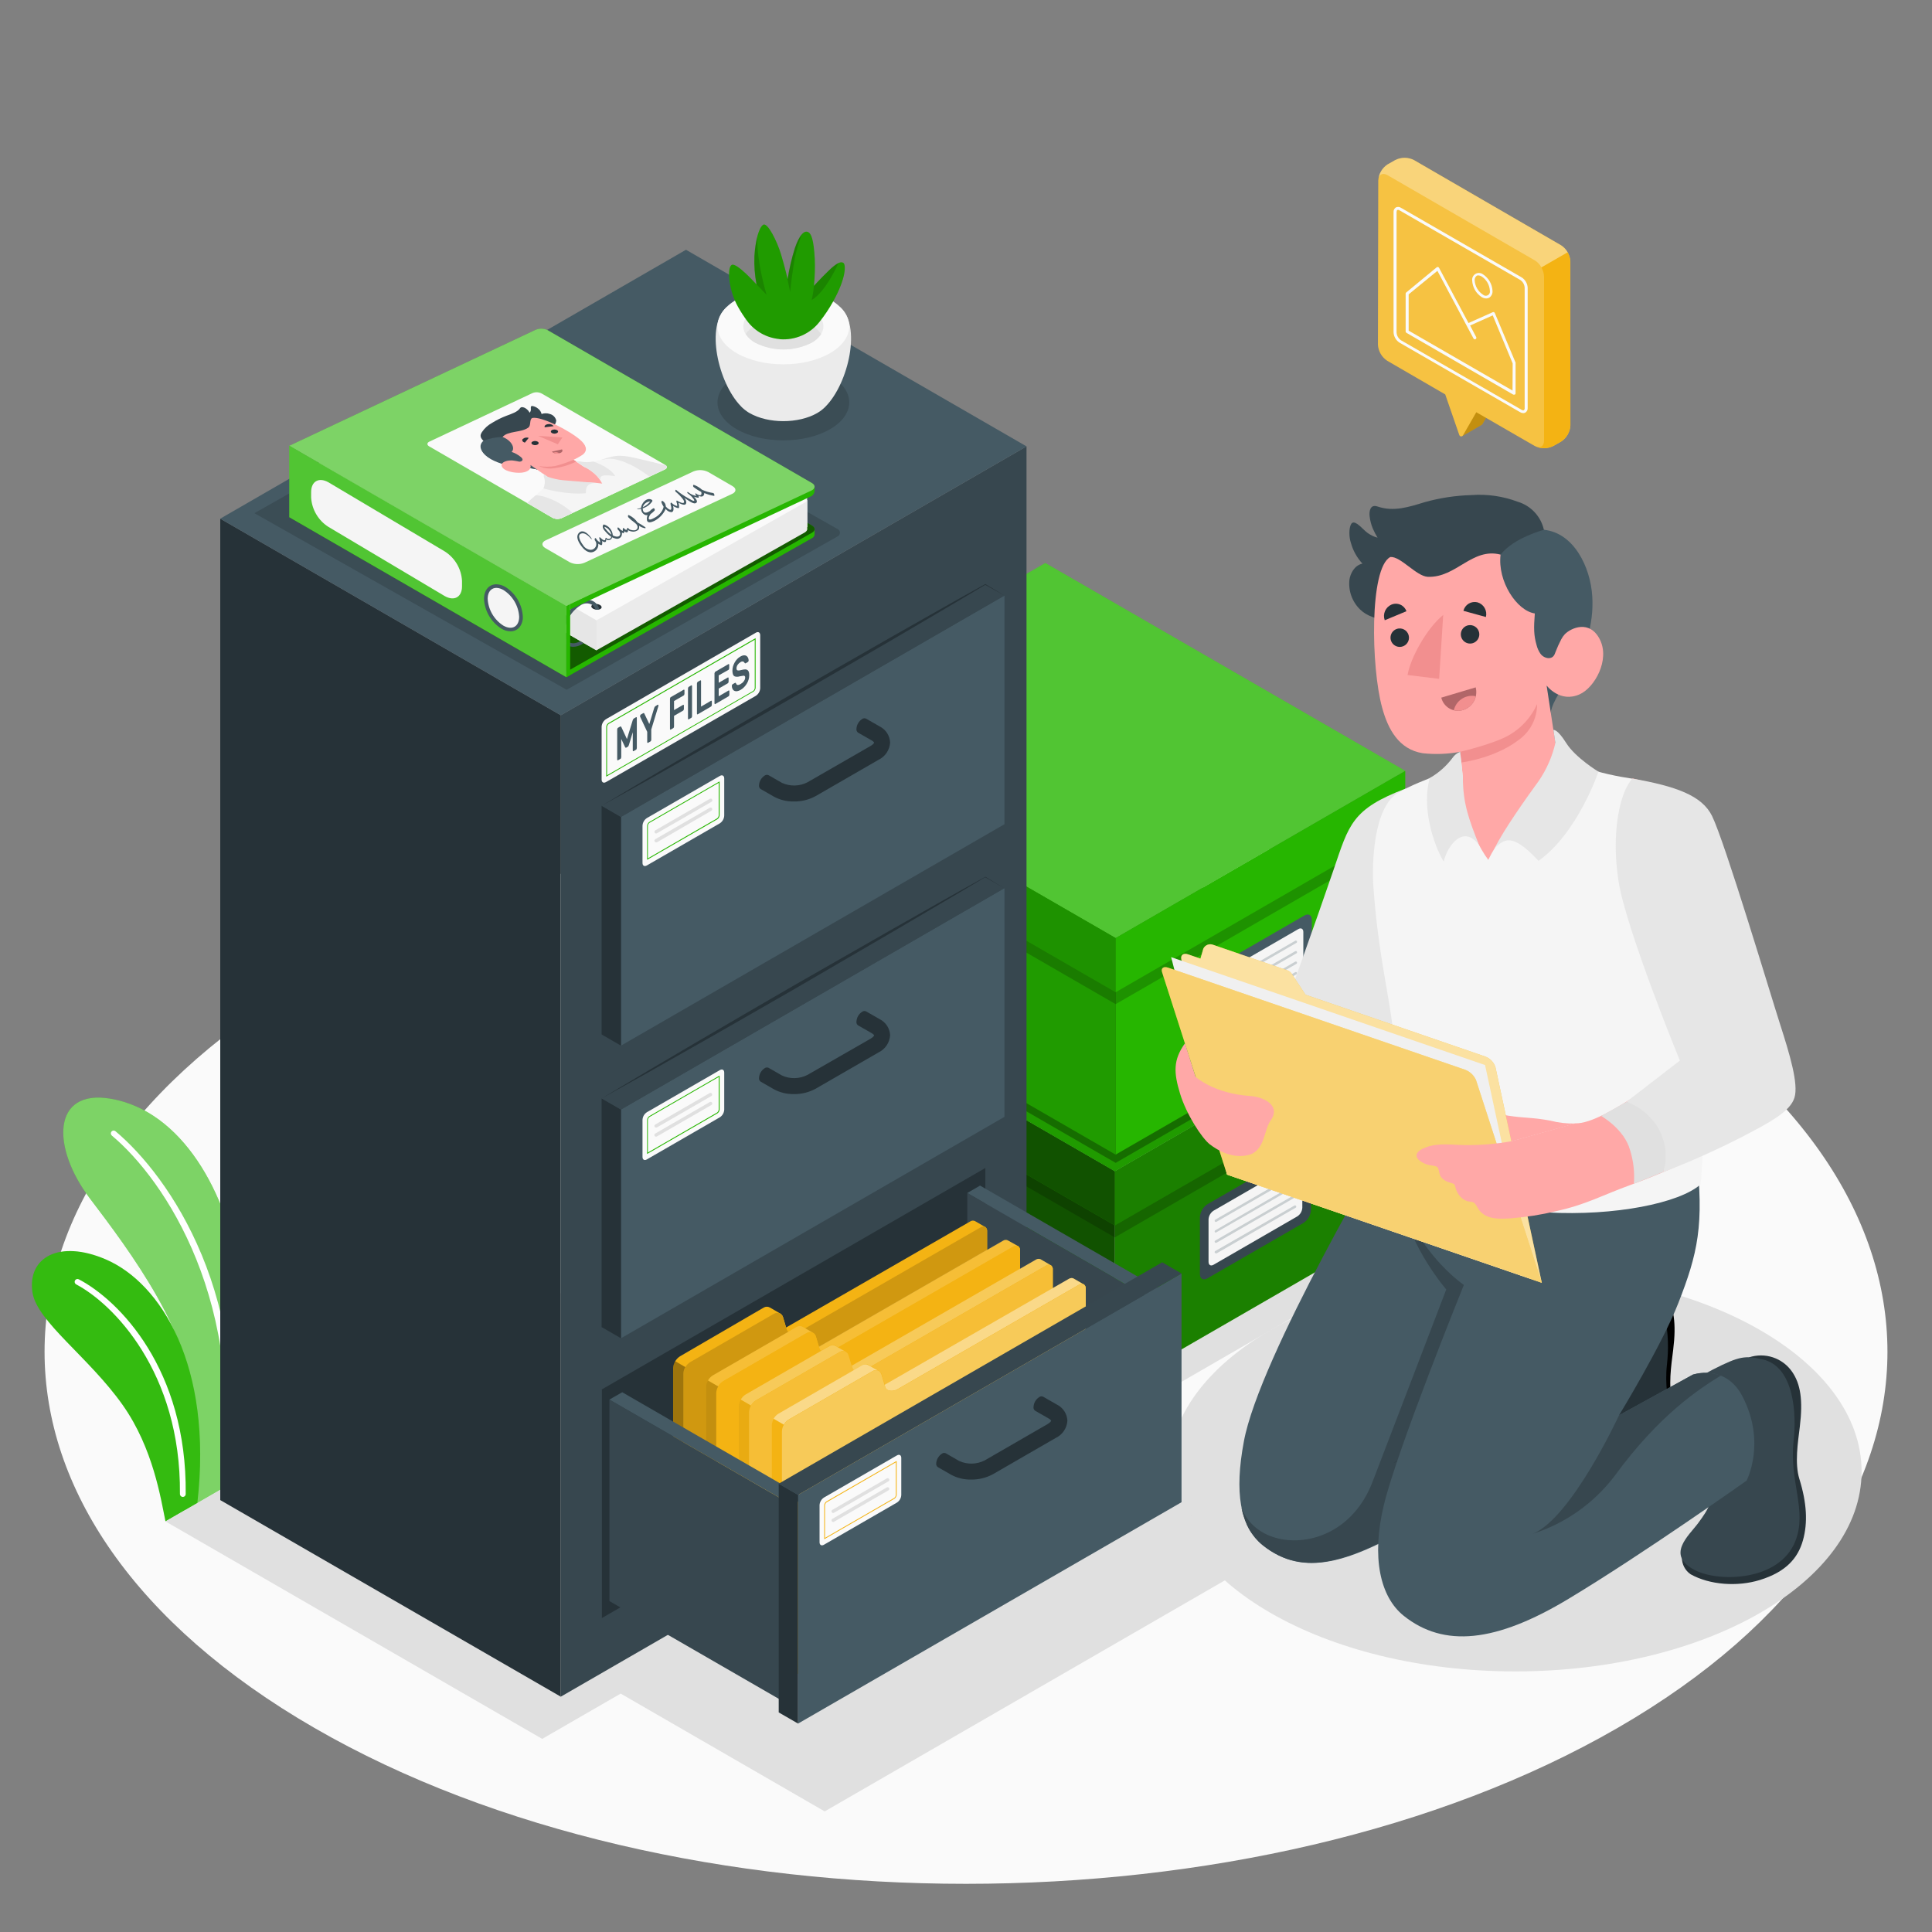 <svg width="500" height="500" viewBox="0 0 500 500" fill="none" xmlns="http://www.w3.org/2000/svg">
<rect x="0" y="0" width="500" height="500" fill="#808080" stroke="none"/>
<path d="M81.38 447.19C-11.75 393.42 -11.75 306.25 81.38 252.48C174.51 198.71 325.51 198.71 418.63 252.48C511.75 306.25 511.76 393.42 418.63 447.19C325.5 500.96 174.51 501 81.38 447.19Z" fill="#FAFAFA"/>
<path d="M58.93 384.44C62.4 367.94 65.77 354.93 61.99 329.77C58.83 308.65 47.07 287.5 28.64 284.35C13.4 281.75 13.27 296.98 23.25 310.13C33.23 323.28 51.25 347.08 49.25 364.51L48 390.78L58.93 384.44Z" fill="#26B600"/>
<path opacity="0.4" d="M58.93 384.44C62.4 367.94 65.77 354.93 61.99 329.77C58.83 308.65 47.07 287.5 28.64 284.35C13.4 281.75 13.27 296.98 23.25 310.13C33.23 323.28 51.25 347.08 49.25 364.51L48 390.78L58.93 384.44Z" fill="white"/>
<path d="M58.73 384.56C66 336 43.7 304.32 29.86 292.74C29.713 292.623 29.526 292.568 29.34 292.587C29.153 292.605 28.981 292.696 28.86 292.84C28.796 292.915 28.748 293.001 28.718 293.094C28.688 293.188 28.677 293.286 28.685 293.384C28.694 293.482 28.721 293.577 28.767 293.664C28.812 293.75 28.875 293.827 28.95 293.89C42.63 305.33 64.18 337.33 57.1 385.52L58.73 384.56Z" fill="white"/>
<path d="M42.83 393.74C41.64 388.01 39.69 374.88 31.77 363.64C23 351.21 9.5 342 8.4 334.44C7.07 325.35 15.4 320.8 27.31 325.9C41.63 332 55.15 353.49 51.07 389L42.83 393.74Z" fill="#26B600"/>
<g opacity="0.25">
<path opacity="0.25" d="M42.83 393.74C41.64 388.01 39.69 374.88 31.77 363.64C23 351.21 9.5 342 8.4 334.44C7.07 325.35 15.4 320.8 27.31 325.9C41.63 332 55.15 353.49 51.07 389L42.83 393.74Z" fill="white"/>
</g>
<path d="M47 387.33C46.872 387.268 46.764 387.172 46.688 387.052C46.611 386.931 46.571 386.792 46.57 386.65C46.85 354.99 29.12 337.32 19.71 332.4C19.538 332.307 19.409 332.15 19.352 331.963C19.294 331.776 19.311 331.574 19.4 331.4C19.444 331.313 19.505 331.236 19.58 331.173C19.655 331.11 19.741 331.063 19.834 331.034C19.928 331.005 20.026 330.995 20.123 331.005C20.22 331.014 20.314 331.043 20.4 331.09C30.81 336.53 48.4 354.36 48.06 386.67C48.057 386.867 47.977 387.055 47.837 387.194C47.696 387.332 47.507 387.41 47.31 387.41C47.202 387.404 47.097 387.377 47 387.33V387.33Z" fill="white"/>
<path d="M289.57 366.97L373.25 318.63L269.25 258.57L185.56 306.91L289.57 366.97Z" fill="#E0E0E0"/>
<path d="M392.16 432.56C441.656 432.56 481.78 409.395 481.78 380.82C481.78 352.245 441.656 329.08 392.16 329.08C342.664 329.08 302.54 352.245 302.54 380.82C302.54 409.395 342.664 432.56 392.16 432.56Z" fill="#E0E0E0"/>
<path d="M270.3 370.29L290.61 358.56L197.37 304.51L42.83 393.74L140.32 450.02L160.63 438.3L213.43 468.79L327.17 403.12L270.3 370.29Z" fill="#E0E0E0"/>
<path d="M288.51 359.18V303.15L361.3 261.12V317.15L288.51 359.18Z" fill="#26B600"/>
<path opacity="0.3" d="M288.51 359.18V303.15L361.3 261.12V317.15L288.51 359.18Z" fill="black"/>
<path d="M288.51 303.15L197.52 250.61V306.65L288.51 359.18V303.15Z" fill="#26B600"/>
<path opacity="0.55" d="M288.51 303.15L197.52 250.61V306.65L288.51 359.18V303.15Z" fill="black"/>
<path d="M288.51 303.15L363.45 259.86L270.31 206.06L195.36 249.36L288.51 303.15Z" fill="#26B600"/>
<path opacity="0.15" d="M288.51 303.15L363.45 259.86L270.31 206.06L195.36 249.36L288.51 303.15Z" fill="black"/>
<path d="M288.51 303.15V317.15L363.45 273.88V259.86L288.51 303.15Z" fill="#26B600"/>
<path opacity="0.3" d="M288.51 303.15V317.15L363.45 273.88V259.86L288.51 303.15Z" fill="black"/>
<path opacity="0.2" d="M288.51 317.15L361.3 275.13V278.21L288.51 320.24V317.15Z" fill="black"/>
<path d="M195.36 249.36L288.51 303.15V317.15L195.36 263.38V249.36Z" fill="#26B600"/>
<path opacity="0.55" d="M195.36 249.36L288.51 303.15V317.15L195.36 263.38V249.36Z" fill="black"/>
<path opacity="0.2" d="M288.51 317.15L197.52 264.62V267.7L288.51 320.24V317.15Z" fill="black"/>
<path d="M312.47 311.66L337.34 297.31C338.41 296.69 339.28 297.19 339.28 298.43V313.13C339.243 313.803 339.049 314.458 338.712 315.042C338.375 315.626 337.905 316.122 337.34 316.49L312.47 330.84C311.4 331.46 310.53 330.96 310.53 329.72V315C310.57 314.33 310.766 313.679 311.103 313.099C311.44 312.519 311.908 312.026 312.47 311.66V311.66Z" fill="#37474F"/>
<path d="M314.06 313.33L335.74 300.81C336.46 300.4 337.04 300.74 337.04 301.56V312.56C337.016 313.01 336.886 313.447 336.66 313.837C336.434 314.226 336.119 314.556 335.74 314.8L314.06 327.32C313.35 327.73 312.77 327.4 312.77 326.57V315.57C312.793 315.121 312.922 314.685 313.146 314.295C313.371 313.906 313.684 313.575 314.06 313.33V313.33Z" fill="#F5F5F5"/>
<g opacity="0.5">
<path opacity="0.5" d="M314.67 316.24C314.614 316.24 314.558 316.225 314.509 316.197C314.46 316.169 314.419 316.128 314.39 316.08C314.35 316.007 314.34 315.921 314.363 315.841C314.385 315.76 314.438 315.692 314.51 315.65L335 303.83C335.073 303.79 335.159 303.78 335.24 303.803C335.32 303.825 335.388 303.878 335.43 303.95C335.452 303.985 335.466 304.025 335.472 304.066C335.478 304.106 335.476 304.148 335.466 304.188C335.456 304.228 335.437 304.266 335.412 304.299C335.387 304.332 335.356 304.359 335.32 304.38L314.83 316.2C314.781 316.227 314.726 316.241 314.67 316.24V316.24Z" fill="#455A64"/>
<path opacity="0.5" d="M314.67 319C314.614 318.999 314.558 318.985 314.509 318.957C314.46 318.929 314.419 318.888 314.39 318.84C314.35 318.767 314.34 318.681 314.363 318.601C314.385 318.52 314.438 318.452 314.51 318.41L335 306.54C335.036 306.519 335.076 306.505 335.117 306.5C335.159 306.494 335.201 306.497 335.241 306.509C335.281 306.52 335.318 306.539 335.351 306.565C335.383 306.591 335.41 306.623 335.43 306.66C335.452 306.695 335.466 306.735 335.472 306.775C335.478 306.816 335.476 306.858 335.466 306.898C335.456 306.938 335.437 306.976 335.412 307.009C335.387 307.042 335.356 307.069 335.32 307.09L314.83 318.9C314.788 318.948 314.732 318.983 314.67 319Z" fill="#455A64"/>
<path opacity="0.5" d="M314.67 321.65C314.613 321.652 314.557 321.638 314.508 321.609C314.458 321.581 314.418 321.54 314.39 321.49C314.35 321.417 314.34 321.331 314.363 321.251C314.385 321.17 314.438 321.102 314.51 321.06L335 309.25C335.036 309.229 335.075 309.215 335.116 309.209C335.157 309.204 335.198 309.206 335.238 309.216C335.278 309.226 335.315 309.244 335.348 309.269C335.381 309.294 335.409 309.325 335.43 309.36C335.451 309.395 335.465 309.435 335.471 309.476C335.477 309.516 335.474 309.558 335.464 309.598C335.454 309.638 335.436 309.675 335.411 309.708C335.387 309.741 335.356 309.769 335.32 309.79L314.85 321.61C314.795 321.641 314.733 321.655 314.67 321.65V321.65Z" fill="#455A64"/>
<path opacity="0.5" d="M314.67 324.36C314.614 324.36 314.558 324.345 314.509 324.317C314.46 324.289 314.419 324.248 314.39 324.2C314.35 324.127 314.34 324.041 314.363 323.961C314.385 323.88 314.438 323.812 314.51 323.77L335 312C335.073 311.96 335.159 311.95 335.24 311.973C335.32 311.995 335.388 312.048 335.43 312.12C335.452 312.155 335.466 312.195 335.472 312.236C335.478 312.276 335.476 312.318 335.466 312.358C335.456 312.398 335.437 312.436 335.412 312.469C335.387 312.502 335.356 312.529 335.32 312.55L314.85 324.37C314.79 324.384 314.728 324.381 314.67 324.36Z" fill="#455A64"/>
</g>
<path opacity="0.3" d="M197.37 248.2L288.73 300.95L361.67 258.82L270.31 206.06L197.37 248.2Z" fill="black"/>
<path d="M288.73 298.81V242.78L361.52 200.75V256.79L288.73 298.81Z" fill="#26B600"/>
<path d="M288.73 242.78L197.74 190.25V246.28L288.73 298.81V242.78Z" fill="#26B600"/>
<path opacity="0.15" d="M288.73 242.78L197.74 190.25V246.28L288.73 298.81V242.78Z" fill="black"/>
<path d="M288.73 242.78L363.68 199.49L270.53 145.7L195.58 188.99L288.73 242.78Z" fill="#26B600"/>
<path opacity="0.2" d="M288.73 242.78L363.68 199.49L270.53 145.7L195.58 188.99L288.73 242.78Z" fill="white"/>
<path d="M288.73 242.78V256.79L363.68 213.52V199.49L288.73 242.78Z" fill="#26B600"/>
<path opacity="0.2" d="M288.73 256.79L361.52 214.76V217.84L288.73 259.87V256.79Z" fill="black"/>
<path d="M195.58 188.99L288.73 242.78V256.79L195.58 203.01V188.99Z" fill="#26B600"/>
<path opacity="0.2" d="M195.58 188.99L288.73 242.78V256.79L195.58 203.01V188.99Z" fill="black"/>
<path opacity="0.2" d="M288.73 256.79L197.74 204.25V207.34L288.73 259.87V256.79Z" fill="black"/>
<path d="M312.69 251.3L337.56 236.94C338.63 236.32 339.5 236.82 339.5 238.06V252.76C339.463 253.433 339.269 254.088 338.932 254.672C338.594 255.256 338.125 255.752 337.56 256.12L312.69 270.48C311.62 271.1 310.75 270.59 310.75 269.36V254.66C310.785 253.987 310.979 253.331 311.316 252.747C311.654 252.163 312.124 251.667 312.69 251.3V251.3Z" fill="#455A64"/>
<path d="M314.28 253L336 240.45C336.72 240.03 337.3 240.37 337.3 241.19V252.19C337.276 252.64 337.146 253.077 336.92 253.467C336.694 253.856 336.379 254.186 336 254.43L314.28 267C313.57 267.41 312.99 267.08 312.99 266.25V255.25C313.013 254.8 313.142 254.362 313.366 253.971C313.59 253.58 313.903 253.247 314.28 253V253Z" fill="#F5F5F5"/>
<g opacity="0.5">
<path opacity="0.5" d="M314.89 255.87C314.836 255.871 314.783 255.857 314.735 255.831C314.688 255.805 314.648 255.766 314.62 255.72C314.598 255.684 314.584 255.644 314.578 255.602C314.572 255.561 314.574 255.518 314.584 255.477C314.594 255.436 314.612 255.398 314.637 255.364C314.662 255.33 314.694 255.302 314.73 255.28L335.2 243.47C335.272 243.428 335.357 243.415 335.438 243.436C335.519 243.457 335.588 243.508 335.63 243.58C335.673 243.652 335.685 243.737 335.664 243.818C335.644 243.898 335.592 243.968 335.52 244.01L315.05 255.83C315.001 255.857 314.946 255.871 314.89 255.87V255.87Z" fill="#455A64"/>
<path opacity="0.5" d="M314.89 258.58C314.835 258.579 314.782 258.563 314.734 258.535C314.687 258.507 314.648 258.468 314.62 258.42C314.599 258.385 314.584 258.345 314.578 258.305C314.572 258.264 314.574 258.222 314.585 258.182C314.595 258.142 314.613 258.104 314.638 258.071C314.663 258.038 314.694 258.011 314.73 257.99L335.2 246.17C335.273 246.13 335.359 246.12 335.44 246.143C335.52 246.165 335.588 246.218 335.63 246.29C335.652 246.325 335.666 246.365 335.672 246.405C335.678 246.446 335.676 246.488 335.666 246.528C335.656 246.568 335.637 246.606 335.612 246.639C335.587 246.672 335.556 246.699 335.52 246.72L315.05 258.54C315.001 258.567 314.946 258.581 314.89 258.58V258.58Z" fill="#455A64"/>
<path opacity="0.5" d="M314.89 261.29C314.835 261.289 314.782 261.273 314.734 261.245C314.687 261.217 314.648 261.178 314.62 261.13C314.599 261.095 314.584 261.055 314.578 261.015C314.572 260.974 314.574 260.932 314.585 260.892C314.595 260.852 314.613 260.814 314.638 260.781C314.663 260.748 314.694 260.721 314.73 260.7L335.2 248.88C335.236 248.859 335.276 248.845 335.317 248.84C335.359 248.834 335.401 248.837 335.441 248.849C335.481 248.86 335.518 248.879 335.551 248.905C335.583 248.931 335.61 248.963 335.63 249C335.652 249.035 335.666 249.075 335.672 249.116C335.678 249.156 335.676 249.198 335.666 249.238C335.656 249.278 335.637 249.316 335.612 249.349C335.587 249.382 335.556 249.409 335.52 249.43L315.05 261.24C315.002 261.27 314.947 261.287 314.89 261.29V261.29Z" fill="#455A64"/>
<path opacity="0.5" d="M314.89 264C314.835 264.001 314.78 263.986 314.733 263.958C314.685 263.93 314.646 263.889 314.62 263.84C314.599 263.805 314.584 263.765 314.578 263.725C314.572 263.684 314.574 263.642 314.585 263.602C314.595 263.562 314.613 263.524 314.638 263.491C314.663 263.458 314.694 263.431 314.73 263.41L335.2 251.6C335.236 251.579 335.275 251.565 335.316 251.559C335.357 251.553 335.398 251.556 335.438 251.566C335.478 251.576 335.515 251.594 335.548 251.619C335.581 251.644 335.609 251.675 335.63 251.71C335.651 251.745 335.665 251.785 335.671 251.825C335.677 251.866 335.675 251.908 335.664 251.948C335.654 251.988 335.636 252.025 335.611 252.058C335.587 252.091 335.556 252.119 335.52 252.14L315.05 264C314.998 264.014 314.943 264.014 314.89 264V264Z" fill="#455A64"/>
</g>
<path d="M145.13 439.1L57 388.22V134.23L145.13 185.11V439.1Z" fill="#263238"/>
<path d="M145.13 185.11L265.66 115.52V369.51L145.13 439.1V185.11Z" fill="#37474F"/>
<path d="M265.66 115.52L145.13 185.11L57 134.23L177.53 64.64L265.66 115.52Z" fill="#455A64"/>
<path d="M155.77 359.57L255.01 302.27V361.45L155.77 418.75V359.57Z" fill="#263238"/>
<path d="M297.59 336.01L250.34 308.75V360.89L297.59 388.16V336.01Z" fill="#37474F"/>
<g opacity="0.1">
<path opacity="0.1" d="M297.59 336.01L250.34 308.75V360.89L297.59 388.16V336.01Z" fill="black"/>
</g>
<path d="M253.64 306.83L250.34 308.74L297.59 336.01L300.9 334.11L253.64 306.83Z" fill="#455A64"/>
<path d="M255.46 318.67C255.48 318.459 255.446 318.245 255.36 318.051C255.274 317.857 255.14 317.688 254.97 317.56C254.934 317.528 254.894 317.501 254.85 317.48L252.3 316C252.1 315.91 251.88 315.875 251.662 315.898C251.445 315.921 251.237 316.001 251.06 316.13L203.44 343.56L202.67 340.94C202.557 340.526 202.293 340.169 201.93 339.94L199.27 338.4C199.025 338.253 198.745 338.175 198.46 338.175C198.175 338.175 197.894 338.253 197.65 338.4L176 351C175.488 351.327 175.059 351.767 174.747 352.288C174.434 352.809 174.247 353.395 174.2 354V417C174.179 417.211 174.211 417.423 174.295 417.618C174.379 417.812 174.512 417.981 174.68 418.11V418.11L177.41 419.7C177.607 419.778 177.819 419.805 178.029 419.778C178.239 419.752 178.439 419.674 178.61 419.55L253.73 376.21C254.243 375.874 254.67 375.422 254.976 374.891C255.282 374.359 255.458 373.763 255.49 373.15L255.46 318.67Z" fill="#F4B313"/>
<path d="M255.46 318.67V373.24C255.427 373.852 255.249 374.448 254.942 374.978C254.634 375.508 254.205 375.958 253.69 376.29L178.4 419.75C178.245 419.856 178.063 419.916 177.875 419.923C177.687 419.93 177.501 419.884 177.338 419.79C177.175 419.696 177.042 419.558 176.954 419.391C176.866 419.225 176.826 419.038 176.84 418.85V355.58C176.862 354.965 177.041 354.366 177.36 353.84C177.66 353.309 178.086 352.859 178.6 352.53L200.3 340C200.535 339.852 200.804 339.768 201.081 339.756C201.358 339.744 201.633 339.804 201.88 339.93H201.93C202.112 340.04 202.27 340.185 202.395 340.357C202.52 340.529 202.61 340.723 202.66 340.93L203.44 343.56L203.68 344.2C204 345.28 205.76 345.28 206.74 344.72L253.74 317.66C253.905 317.543 254.095 317.467 254.295 317.437C254.495 317.407 254.699 317.426 254.89 317.49H254.97C255.151 317.624 255.292 317.804 255.379 318.012C255.465 318.22 255.493 318.447 255.46 318.67V318.67Z" fill="#F4B313"/>
<path opacity="0.15" d="M255.46 318.67V373.24C255.427 373.852 255.249 374.448 254.942 374.978C254.634 375.508 254.205 375.958 253.69 376.29L178.4 419.75C178.245 419.856 178.063 419.916 177.875 419.923C177.687 419.93 177.501 419.884 177.338 419.79C177.175 419.696 177.042 419.558 176.954 419.391C176.866 419.225 176.826 419.038 176.84 418.85V355.58C176.862 354.965 177.041 354.366 177.36 353.84C177.66 353.309 178.086 352.859 178.6 352.53L200.3 340C200.535 339.852 200.804 339.768 201.081 339.756C201.358 339.744 201.633 339.804 201.88 339.93H201.93C202.112 340.04 202.27 340.185 202.395 340.357C202.52 340.529 202.61 340.723 202.66 340.93L203.44 343.56L203.68 344.2C204 345.28 205.76 345.28 206.74 344.72L253.74 317.66C253.905 317.543 254.095 317.467 254.295 317.437C254.495 317.407 254.699 317.426 254.89 317.49H254.97C255.151 317.624 255.292 317.804 255.379 318.012C255.465 318.22 255.493 318.447 255.46 318.67V318.67Z" fill="black"/>
<path opacity="0.35" d="M177.48 419.81H177.41L174.68 418.23C174.512 418.097 174.38 417.924 174.296 417.726C174.212 417.529 174.179 417.313 174.2 417.1V354C174.222 353.385 174.401 352.786 174.72 352.26L177.36 353.8C177.044 354.323 176.868 354.919 176.85 355.53V418.8C176.833 419.014 176.885 419.227 176.998 419.409C177.112 419.591 177.281 419.731 177.48 419.81Z" fill="black"/>
<path d="M264 323.63C264.021 323.417 263.987 323.202 263.901 323.006C263.816 322.81 263.681 322.639 263.51 322.51C263.475 322.479 263.434 322.455 263.39 322.44L260.8 321C260.6 320.91 260.38 320.875 260.163 320.898C259.945 320.921 259.737 321.001 259.56 321.13L211.95 348.57L211.17 345.94C211.062 345.523 210.797 345.165 210.43 344.94V344.94L207.78 343.4C207.531 343.261 207.248 343.193 206.963 343.201C206.678 343.21 206.4 343.296 206.16 343.45L184.46 355.97C183.951 356.303 183.526 356.75 183.221 357.276C182.915 357.802 182.737 358.393 182.7 359V422C182.679 422.212 182.712 422.426 182.796 422.622C182.88 422.818 183.012 422.989 183.18 423.12V423.12L185.91 424.7C186.106 424.78 186.318 424.809 186.528 424.785C186.738 424.76 186.938 424.683 187.11 424.56L262.23 381.21C262.742 380.875 263.168 380.425 263.474 379.895C263.78 379.365 263.957 378.771 263.99 378.16L264 323.63Z" fill="#F4B313"/>
<path opacity="0.15" d="M210.38 344.88C210.133 344.754 209.858 344.694 209.581 344.706C209.304 344.718 209.035 344.802 208.8 344.95L187.11 357.48C186.59 357.81 186.161 358.263 185.86 358.8L183.22 357.26C183.511 356.719 183.939 356.264 184.46 355.94L206.16 343.41C206.404 343.266 206.682 343.19 206.965 343.19C207.248 343.19 207.526 343.266 207.77 343.41L210.38 344.88Z" fill="white"/>
<path opacity="0.15" d="M263.35 322.44C263.156 322.378 262.951 322.361 262.75 322.39C262.549 322.42 262.357 322.495 262.19 322.61L215.19 349.67C214.19 350.24 212.46 350.24 212.13 349.15L211.9 348.51L259.51 321.07C259.745 320.925 260.014 320.842 260.29 320.83C260.451 320.827 260.61 320.869 260.75 320.95L263.35 322.44Z" fill="white"/>
<path d="M264 323.63V378.19C263.968 378.804 263.79 379.401 263.483 379.933C263.175 380.465 262.746 380.916 262.23 381.25L186.9 424.71C186.745 424.816 186.563 424.876 186.375 424.883C186.187 424.89 186.001 424.844 185.838 424.75C185.675 424.656 185.542 424.518 185.454 424.351C185.366 424.185 185.326 423.998 185.34 423.81V360.53C185.362 359.918 185.541 359.323 185.86 358.8C186.16 358.266 186.586 357.813 187.1 357.48L208.8 345C209.033 344.849 209.302 344.762 209.579 344.748C209.857 344.734 210.133 344.793 210.38 344.92H210.43C210.795 345.144 211.058 345.504 211.16 345.92L211.95 348.54L212.18 349.19C212.51 350.27 214.26 350.27 215.24 349.71L262.24 322.64C262.406 322.526 262.596 322.451 262.795 322.422C262.995 322.392 263.198 322.409 263.39 322.47H263.47C263.652 322.6 263.797 322.776 263.89 322.979C263.983 323.183 264.021 323.407 264 323.63Z" fill="#F4B313"/>
<path opacity="0.2" d="M186 424.76C186 424.76 185.94 424.76 185.92 424.76L183.19 423.18C183.022 423.049 182.89 422.878 182.806 422.682C182.722 422.486 182.689 422.272 182.71 422.06V359C182.731 358.388 182.91 357.792 183.23 357.27L185.87 358.81C185.554 359.337 185.378 359.936 185.36 360.55V423.8C185.355 424.007 185.413 424.21 185.528 424.382C185.642 424.554 185.807 424.686 186 424.76Z" fill="black"/>
<path d="M272.46 328.58C272.478 328.368 272.444 328.155 272.361 327.96C272.277 327.764 272.146 327.593 271.98 327.46L271.85 327.39L269.3 325.9C269.1 325.81 268.88 325.775 268.662 325.798C268.445 325.821 268.237 325.901 268.06 326.03L220.45 353.46L219.67 350.84C219.557 350.426 219.293 350.069 218.93 349.84L216.28 348.3C216.035 348.153 215.755 348.075 215.47 348.075C215.185 348.075 214.904 348.153 214.66 348.3L193 360.89C192.473 361.226 192.034 361.684 191.72 362.225C191.407 362.767 191.229 363.375 191.2 364V427C191.179 427.211 191.211 427.423 191.295 427.618C191.379 427.812 191.512 427.981 191.68 428.11V428.11L194.41 429.7C194.607 429.778 194.819 429.805 195.029 429.778C195.239 429.752 195.439 429.674 195.61 429.55L270.73 386.21C271.243 385.874 271.67 385.422 271.976 384.891C272.282 384.359 272.458 383.763 272.49 383.15L272.46 328.58Z" fill="#F4B313"/>
<path opacity="0.3" d="M218.88 349.84C218.635 349.709 218.358 349.646 218.08 349.658C217.802 349.671 217.533 349.758 217.3 349.91L195.61 362.43C195.095 362.765 194.666 363.217 194.36 363.75L191.72 362.21C192.018 361.671 192.448 361.217 192.97 360.89L214.66 348.37C214.903 348.224 215.181 348.146 215.465 348.146C215.749 348.146 216.027 348.224 216.27 348.37V348.37L218.88 349.84Z" fill="white"/>
<path opacity="0.3" d="M271.85 327.39C271.656 327.328 271.451 327.311 271.25 327.34C271.049 327.37 270.857 327.445 270.69 327.56L223.69 354.63C222.69 355.19 220.96 355.19 220.63 354.11L220.4 353.46L268.05 326C268.286 325.857 268.554 325.778 268.83 325.77C268.99 325.769 269.148 325.807 269.29 325.88V325.88L271.85 327.39Z" fill="white"/>
<path d="M272.46 328.58V383.15C272.427 383.762 272.249 384.358 271.942 384.888C271.634 385.418 271.205 385.868 270.69 386.2L195.4 429.66C195.245 429.766 195.063 429.826 194.875 429.833C194.687 429.84 194.501 429.794 194.338 429.7C194.175 429.606 194.042 429.468 193.954 429.301C193.866 429.135 193.826 428.948 193.84 428.76V365.49C193.862 364.875 194.041 364.276 194.36 363.75C194.663 363.221 195.088 362.771 195.6 362.44L217.3 349.91C217.537 349.763 217.807 349.679 218.086 349.666C218.364 349.654 218.641 349.714 218.89 349.84V349.84C219.072 349.95 219.23 350.095 219.355 350.267C219.48 350.439 219.57 350.633 219.62 350.84L220.41 353.47L220.64 354.11C220.97 355.19 222.72 355.19 223.7 354.63L270.7 327.57C270.867 327.453 271.058 327.376 271.26 327.347C271.461 327.317 271.667 327.336 271.86 327.4H271.93C272.117 327.53 272.265 327.709 272.358 327.917C272.451 328.125 272.487 328.354 272.46 328.58V328.58Z" fill="#F4B313"/>
<path opacity="0.15" d="M272.46 328.58V383.15C272.427 383.762 272.249 384.358 271.942 384.888C271.634 385.418 271.205 385.868 270.69 386.2L195.4 429.66C195.245 429.766 195.063 429.826 194.875 429.833C194.687 429.84 194.501 429.794 194.338 429.7C194.175 429.606 194.042 429.468 193.954 429.301C193.866 429.135 193.826 428.948 193.84 428.76V365.49C193.862 364.875 194.041 364.276 194.36 363.75C194.663 363.221 195.088 362.771 195.6 362.44L217.3 349.91C217.537 349.763 217.807 349.679 218.086 349.666C218.364 349.654 218.641 349.714 218.89 349.84V349.84C219.072 349.95 219.23 350.095 219.355 350.267C219.48 350.439 219.57 350.633 219.62 350.84L220.41 353.47L220.64 354.11C220.97 355.19 222.72 355.19 223.7 354.63L270.7 327.57C270.867 327.453 271.058 327.376 271.26 327.347C271.461 327.317 271.667 327.336 271.86 327.4H271.93C272.117 327.53 272.265 327.709 272.358 327.917C272.451 328.125 272.487 328.354 272.46 328.58V328.58Z" fill="white"/>
<path opacity="0.05" d="M194.49 429.72H194.41L191.68 428.14C191.512 428.007 191.38 427.834 191.296 427.636C191.212 427.439 191.179 427.223 191.2 427.01V364C191.222 363.385 191.401 362.786 191.72 362.26L194.36 363.8C194.043 364.323 193.867 364.919 193.85 365.53V428.8C193.853 429 193.915 429.194 194.029 429.358C194.143 429.522 194.304 429.648 194.49 429.72Z" fill="black"/>
<path d="M281 333.54C281.02 333.328 280.987 333.114 280.903 332.919C280.819 332.723 280.687 332.552 280.52 332.42C280.48 332.391 280.436 332.367 280.39 332.35L277.84 330.86C277.64 330.77 277.42 330.735 277.202 330.758C276.985 330.781 276.777 330.861 276.6 330.99L228.99 358.43L228.21 355.8C228.102 355.383 227.837 355.025 227.47 354.8V354.8L224.82 353.26C224.571 353.121 224.288 353.053 224.003 353.062C223.718 353.07 223.44 353.156 223.2 353.31L201.51 365.83C201.001 366.158 200.577 366.599 200.269 367.12C199.962 367.641 199.781 368.227 199.74 368.83V431.83C199.719 432.042 199.752 432.256 199.836 432.452C199.919 432.648 200.052 432.819 200.22 432.95V432.95L202.95 434.53C203.146 434.608 203.358 434.636 203.568 434.612C203.777 434.587 203.977 434.511 204.15 434.39L279.27 391.04C279.775 390.71 280.197 390.268 280.503 389.747C280.808 389.227 280.989 388.642 281.03 388.04L281 333.54Z" fill="#F4B313"/>
<path opacity="0.5" d="M227.39 354.79C227.143 354.664 226.868 354.604 226.591 354.616C226.314 354.628 226.045 354.712 225.81 354.86L204.11 367.39C203.59 367.72 203.161 368.173 202.86 368.71L200.22 367.17C200.512 366.627 200.943 366.171 201.47 365.85L223.16 353.32C223.406 353.176 223.685 353.1 223.97 353.1C224.255 353.1 224.534 353.176 224.78 353.32V353.32L227.39 354.79Z" fill="white"/>
<path opacity="0.5" d="M280.35 332.35C280.156 332.288 279.951 332.271 279.75 332.3C279.549 332.33 279.357 332.405 279.19 332.52L232.19 359.58C231.19 360.14 229.46 360.15 229.13 359.06L228.9 358.42L276.55 331C276.785 330.855 277.054 330.772 277.33 330.76C277.491 330.757 277.65 330.799 277.79 330.88V330.88L280.35 332.35Z" fill="white"/>
<path d="M281 333.54V388.1C280.968 388.714 280.79 389.311 280.483 389.843C280.175 390.375 279.746 390.826 279.23 391.16L203.92 434.62C203.764 434.727 203.581 434.787 203.392 434.793C203.203 434.8 203.016 434.753 202.853 434.658C202.689 434.562 202.556 434.423 202.469 434.255C202.382 434.087 202.344 433.898 202.36 433.71V370.44C202.378 369.829 202.554 369.233 202.87 368.71C203.173 368.175 203.602 367.722 204.12 367.39L225.81 354.87C226.045 354.719 226.315 354.632 226.594 354.618C226.873 354.604 227.151 354.663 227.4 354.79V354.79C227.766 355.016 228.03 355.374 228.14 355.79L228.92 358.41L229.15 359.06C229.48 360.14 231.23 360.14 232.21 359.58L279.21 332.51C279.377 332.395 279.569 332.32 279.77 332.29C279.971 332.261 280.176 332.278 280.37 332.34H280.44C280.634 332.47 280.789 332.65 280.887 332.862C280.986 333.073 281.025 333.308 281 333.54Z" fill="#F4B313"/>
<path opacity="0.3" d="M281 333.54V388.1C280.968 388.714 280.79 389.311 280.483 389.843C280.175 390.375 279.746 390.826 279.23 391.16L203.92 434.62C203.764 434.727 203.581 434.787 203.392 434.793C203.203 434.8 203.016 434.753 202.853 434.658C202.689 434.562 202.556 434.423 202.469 434.255C202.382 434.087 202.344 433.898 202.36 433.71V370.44C202.378 369.829 202.554 369.233 202.87 368.71C203.173 368.175 203.602 367.722 204.12 367.39L225.81 354.87C226.045 354.719 226.315 354.632 226.594 354.618C226.873 354.604 227.151 354.663 227.4 354.79V354.79C227.766 355.016 228.03 355.374 228.14 355.79L228.92 358.41L229.15 359.06C229.48 360.14 231.23 360.14 232.21 359.58L279.21 332.51C279.377 332.395 279.569 332.32 279.77 332.29C279.971 332.261 280.176 332.278 280.37 332.34H280.44C280.634 332.47 280.789 332.65 280.887 332.862C280.986 333.073 281.025 333.308 281 333.54Z" fill="white"/>
<path d="M204.98 389.48L157.72 362.22V414.36L204.97 441.63L204.98 389.48Z" fill="#37474F"/>
<path d="M161.03 360.31L157.72 362.21L204.98 389.48L208.28 387.58L161.03 360.31Z" fill="#455A64"/>
<path d="M206.54 386.88L305.78 329.58V388.77L206.54 446.06V386.88Z" fill="#455A64"/>
<path d="M206.54 386.88L201.53 383.98V443.17L206.54 446.06V386.88Z" fill="#263238"/>
<path d="M201.53 383.98L300.77 326.68L305.78 329.58L206.54 386.88L201.53 383.98Z" fill="#37474F"/>
<path d="M273.48 363.48L269.99 361.48C269.824 361.396 269.638 361.36 269.452 361.375C269.267 361.391 269.089 361.459 268.94 361.57C268.512 361.847 268.156 362.221 267.902 362.663C267.648 363.105 267.504 363.601 267.48 364.11C267.447 364.3 267.471 364.496 267.547 364.674C267.623 364.851 267.749 365.003 267.91 365.11L271.41 367.11C271.9 367.39 272.03 367.64 272.04 367.68C272.05 367.72 271.86 368.12 271.13 368.54L254.86 377.94C253.84 378.465 252.715 378.752 251.568 378.78C250.422 378.808 249.284 378.575 248.24 378.1L244.76 376.1C244.598 376.028 244.421 376.001 244.245 376.02C244.069 376.039 243.902 376.105 243.76 376.21C243.333 376.489 242.978 376.864 242.723 377.305C242.468 377.746 242.319 378.241 242.29 378.75C242.268 378.93 242.296 379.113 242.37 379.278C242.444 379.444 242.561 379.586 242.71 379.69V379.69L246.2 381.69C247.777 382.529 249.544 382.949 251.33 382.91C253.294 382.938 255.232 382.463 256.96 381.53L273.24 372.13C274.092 371.724 274.82 371.097 275.348 370.315C275.875 369.532 276.183 368.622 276.24 367.68C276.203 366.796 275.927 365.938 275.441 365.198C274.955 364.459 274.277 363.865 273.48 363.48V363.48Z" fill="#263238"/>
<path d="M213.23 387.57L232.12 376.66C232.75 376.3 233.25 376.59 233.25 377.31V386.92C233.23 387.311 233.117 387.692 232.92 388.031C232.724 388.371 232.45 388.658 232.12 388.87L213.23 399.78C212.61 400.14 212.1 399.85 212.1 399.13V389.52C212.123 389.129 212.237 388.749 212.433 388.41C212.629 388.072 212.902 387.784 213.23 387.57V387.57Z" fill="#FAFAFA"/>
<path d="M213.3 398.36V389.52C213.32 389.339 213.378 389.163 213.469 389.005C213.56 388.847 213.683 388.709 213.83 388.6L232.06 378.08V386.92C232.037 387.101 231.979 387.276 231.888 387.434C231.797 387.592 231.675 387.73 231.53 387.84L213.3 398.36ZM231.84 378.45L213.94 388.79C213.71 388.971 213.556 389.231 213.51 389.52V398L231.42 387.66C231.648 387.479 231.798 387.218 231.84 386.93V378.45Z" fill="#F4B313"/>
<path d="M215.63 391.56C215.553 391.56 215.477 391.539 215.411 391.501C215.344 391.462 215.289 391.407 215.25 391.34C215.221 391.291 215.203 391.237 215.196 391.18C215.188 391.124 215.192 391.067 215.207 391.012C215.222 390.957 215.247 390.905 215.282 390.861C215.317 390.816 215.361 390.778 215.41 390.75L229.51 382.61C229.609 382.553 229.727 382.538 229.838 382.568C229.949 382.598 230.043 382.671 230.1 382.77C230.157 382.87 230.172 382.988 230.142 383.098C230.112 383.209 230.039 383.303 229.94 383.36L215.84 391.5C215.777 391.54 215.704 391.56 215.63 391.56V391.56Z" fill="#E0E0E0"/>
<path d="M215.63 393.89C215.554 393.892 215.478 393.873 215.412 393.837C215.345 393.8 215.289 393.746 215.25 393.68C215.192 393.579 215.176 393.459 215.206 393.347C215.236 393.235 215.31 393.139 215.41 393.08L229.51 384.94C229.61 384.883 229.728 384.868 229.838 384.898C229.949 384.928 230.043 385.001 230.1 385.1C230.157 385.2 230.172 385.318 230.142 385.428C230.112 385.539 230.04 385.633 229.94 385.69L215.84 393.83C215.777 393.87 215.704 393.891 215.63 393.89V393.89Z" fill="#E0E0E0"/>
<path d="M160.71 287.15L259.96 229.85L259.95 289.04L160.71 346.34V287.15Z" fill="#455A64"/>
<path d="M160.71 287.15L155.7 284.26V343.45L160.71 346.34V287.15Z" fill="#263238"/>
<path d="M155.7 284.26L254.94 226.96L259.96 229.85L160.71 287.15L155.7 284.26Z" fill="#37474F"/>
<path d="M155.7 284.26L168 276.93L180.34 269.66C188.57 264.81 196.85 260.05 205.1 255.24L230 241C238.31 236.29 246.6 231.55 255 226.91L260 229.91L254.9 227H255C246.81 231.91 238.56 236.72 230.33 241.56L205.54 256C197.25 260.74 188.99 265.53 180.67 270.23L168.21 277.29L155.7 284.26Z" fill="#263238"/>
<path d="M227.66 263.76L224.17 261.76C224.003 261.674 223.815 261.636 223.627 261.652C223.44 261.668 223.26 261.737 223.11 261.85C222.684 262.126 222.329 262.5 222.076 262.939C221.822 263.379 221.676 263.873 221.65 264.38C221.618 264.571 221.643 264.768 221.721 264.945C221.8 265.123 221.928 265.274 222.09 265.38V265.38L225.59 267.38C226.08 267.66 226.21 267.9 226.22 267.95C226.23 268 226.04 268.39 225.31 268.81L209 278.17C207.982 278.699 206.857 278.989 205.71 279.018C204.563 279.048 203.424 278.816 202.38 278.34L198.89 276.34C198.728 276.268 198.551 276.241 198.375 276.26C198.2 276.279 198.032 276.345 197.89 276.45C197.462 276.727 197.106 277.101 196.852 277.543C196.598 277.985 196.454 278.481 196.43 278.99C196.409 279.168 196.436 279.347 196.508 279.511C196.58 279.675 196.695 279.816 196.84 279.92L200.32 281.92C201.9 282.762 203.67 283.186 205.46 283.15C207.425 283.178 209.364 282.7 211.09 281.76L227.36 272.37C228.21 271.962 228.936 271.334 229.464 270.552C229.991 269.77 230.3 268.861 230.36 267.92C230.322 267.049 230.051 266.204 229.577 265.472C229.102 264.741 228.44 264.15 227.66 263.76V263.76Z" fill="#263238"/>
<path d="M167.4 287.85L186.3 276.94C186.92 276.58 187.43 276.87 187.43 277.59V287.2C187.407 287.591 187.293 287.971 187.097 288.31C186.901 288.648 186.628 288.936 186.3 289.15L167.4 300.06C166.78 300.42 166.28 300.13 166.28 299.41V289.8C166.301 289.41 166.413 289.03 166.607 288.691C166.802 288.353 167.073 288.064 167.4 287.85V287.85Z" fill="#FAFAFA"/>
<path d="M167.47 298.64V289.8C167.493 289.619 167.551 289.445 167.642 289.287C167.733 289.129 167.855 288.99 168 288.88L186.23 278.35V287.2C186.207 287.381 186.149 287.555 186.058 287.713C185.967 287.871 185.845 288.01 185.7 288.12L167.47 298.64ZM186 278.73L168.09 289.07C167.862 289.251 167.712 289.512 167.67 289.8V298.27L185.57 287.93C185.8 287.75 185.954 287.489 186 287.2V278.73Z" fill="#26B600"/>
<path d="M169.8 291.83C169.724 291.831 169.649 291.812 169.582 291.775C169.516 291.738 169.46 291.685 169.42 291.62C169.367 291.518 169.354 291.4 169.383 291.289C169.413 291.178 169.483 291.082 169.58 291.02L183.68 282.88C183.78 282.83 183.895 282.821 184.002 282.853C184.11 282.885 184.2 282.957 184.256 283.054C184.312 283.151 184.329 283.265 184.304 283.374C184.279 283.483 184.213 283.578 184.12 283.64L170 291.78C169.938 291.812 169.87 291.829 169.8 291.83V291.83Z" fill="#E0E0E0"/>
<path d="M169.8 294.17C169.702 294.174 169.606 294.146 169.527 294.088C169.448 294.03 169.391 293.948 169.365 293.853C169.34 293.759 169.347 293.659 169.386 293.569C169.425 293.479 169.493 293.406 169.58 293.36L183.68 285.22C183.781 285.162 183.901 285.146 184.013 285.176C184.125 285.206 184.221 285.279 184.28 285.38C184.335 285.48 184.349 285.597 184.319 285.707C184.289 285.817 184.218 285.912 184.12 285.97L170 294.11C169.939 294.145 169.87 294.166 169.8 294.17Z" fill="#E0E0E0"/>
<path d="M160.71 211.42L259.96 154.12L259.95 213.31L160.71 270.61V211.42Z" fill="#455A64"/>
<path d="M160.71 211.42L155.7 208.53V267.72L160.71 270.61V211.42Z" fill="#263238"/>
<path d="M155.7 208.53L254.94 151.23L259.96 154.12L160.71 211.42L155.7 208.53Z" fill="#37474F"/>
<path d="M155.7 208.53L168 201.2L180.34 193.93C188.57 189.08 196.85 184.32 205.1 179.51L230 165.24C238.31 160.53 246.6 155.79 255 151.15L260 154.15L254.94 151.34H255C246.81 156.26 238.56 161.06 230.33 165.91L205.55 180.28C197.26 185.02 189 189.81 180.68 194.51L168.22 201.57L155.7 208.53Z" fill="#263238"/>
<path d="M227.66 188L224.17 186C224.003 185.914 223.815 185.876 223.627 185.892C223.44 185.908 223.26 185.977 223.11 186.09C222.684 186.366 222.329 186.74 222.076 187.179C221.822 187.619 221.676 188.113 221.65 188.62C221.618 188.811 221.643 189.008 221.721 189.185C221.8 189.363 221.928 189.514 222.09 189.62L225.59 191.62C226.08 191.9 226.21 192.14 226.22 192.19C226.23 192.24 226.04 192.63 225.31 193.05L209 202.44C207.982 202.969 206.857 203.259 205.71 203.288C204.563 203.318 203.424 203.086 202.38 202.61L198.89 200.61C198.728 200.538 198.551 200.511 198.375 200.53C198.2 200.549 198.032 200.615 197.89 200.72C197.462 200.997 197.106 201.371 196.852 201.813C196.598 202.255 196.454 202.751 196.43 203.26C196.409 203.438 196.436 203.617 196.508 203.781C196.58 203.945 196.695 204.086 196.84 204.19L200.32 206.19C201.9 207.032 203.67 207.456 205.46 207.42C207.425 207.448 209.364 206.97 211.09 206.03L227.36 196.64C228.21 196.232 228.936 195.604 229.464 194.822C229.991 194.04 230.3 193.131 230.36 192.19C230.327 191.314 230.059 190.462 229.584 189.725C229.109 188.988 228.444 188.392 227.66 188V188Z" fill="#263238"/>
<path d="M167.4 211.72L186.3 200.81C186.92 200.45 187.43 200.74 187.43 201.46V211.07C187.415 211.469 187.305 211.86 187.108 212.208C186.912 212.555 186.635 212.851 186.3 213.07L167.4 223.98C166.78 224.34 166.28 224.05 166.28 223.33V213.72C166.293 213.321 166.401 212.932 166.596 212.583C166.791 212.235 167.067 211.939 167.4 211.72V211.72Z" fill="#FAFAFA"/>
<path d="M167.47 222.51V213.67C167.493 213.489 167.551 213.315 167.642 213.157C167.733 212.999 167.855 212.86 168 212.75L186.23 202.22V211.07C186.207 211.251 186.149 211.425 186.058 211.583C185.967 211.741 185.845 211.88 185.7 211.99L167.47 222.51ZM186 202.6L168.09 212.94C167.862 213.121 167.712 213.382 167.67 213.67V222.14L185.57 211.8C185.8 211.62 185.954 211.359 186 211.07V202.6Z" fill="#26B600"/>
<path d="M169.8 215.71C169.723 215.709 169.648 215.688 169.581 215.65C169.515 215.611 169.459 215.556 169.42 215.49C169.368 215.39 169.355 215.273 169.385 215.164C169.414 215.054 169.484 214.96 169.58 214.9L183.68 206.75C183.73 206.717 183.787 206.694 183.846 206.683C183.905 206.672 183.966 206.674 184.024 206.687C184.083 206.701 184.138 206.726 184.186 206.762C184.235 206.798 184.275 206.843 184.305 206.895C184.336 206.947 184.355 207.005 184.362 207.065C184.369 207.125 184.363 207.185 184.346 207.243C184.329 207.3 184.3 207.354 184.261 207.4C184.222 207.446 184.174 207.483 184.12 207.51L170 215.65C169.939 215.685 169.871 215.706 169.8 215.71V215.71Z" fill="#E0E0E0"/>
<path d="M169.8 218C169.723 217.999 169.648 217.978 169.581 217.94C169.515 217.901 169.459 217.846 169.42 217.78C169.368 217.68 169.355 217.563 169.385 217.454C169.414 217.344 169.484 217.25 169.58 217.19L183.68 209.05C183.781 208.992 183.901 208.976 184.013 209.006C184.126 209.036 184.222 209.109 184.28 209.21C184.335 209.31 184.349 209.427 184.319 209.537C184.289 209.647 184.218 209.742 184.12 209.8L170 218C169.934 218.015 169.866 218.015 169.8 218Z" fill="#E0E0E0"/>
<path d="M156.83 186.12L195.62 163.74C196.24 163.38 196.74 163.68 196.74 164.39V178.07C196.727 178.469 196.619 178.858 196.424 179.207C196.229 179.555 195.953 179.851 195.62 180.07L156.83 202.4C156.2 202.76 155.7 202.47 155.7 201.75V188.07C155.72 187.679 155.833 187.298 156.03 186.959C156.226 186.62 156.5 186.332 156.83 186.12V186.12Z" fill="#FAFAFA"/>
<path d="M156.89 201V188.07C156.913 187.889 156.971 187.715 157.062 187.557C157.153 187.399 157.275 187.26 157.42 187.15L195.55 165.15V178.06C195.527 178.241 195.469 178.415 195.378 178.573C195.287 178.731 195.165 178.87 195.02 178.98L156.89 201ZM195.33 165.56L157.53 187.36C157.306 187.544 157.156 187.804 157.11 188.09V200.63L194.91 178.82C195.138 178.639 195.288 178.378 195.33 178.09V165.56Z" fill="#26B600"/>
<path d="M162.25 191.27L163.73 186.45C163.73 186.39 163.79 186.31 163.84 186.19C163.888 186.082 163.968 185.991 164.07 185.93L164.6 185.62C164.621 185.603 164.648 185.594 164.675 185.594C164.702 185.594 164.729 185.603 164.75 185.62C164.793 185.673 164.815 185.741 164.81 185.81V193.58C164.809 193.673 164.789 193.765 164.75 193.85C164.72 193.924 164.667 193.987 164.6 194.03L163.97 194.39C163.95 194.409 163.923 194.42 163.895 194.42C163.867 194.42 163.84 194.409 163.82 194.39C163.797 194.364 163.78 194.334 163.77 194.301C163.76 194.269 163.756 194.234 163.76 194.2V189.5L162.76 192.79C162.734 192.881 162.697 192.968 162.65 193.05C162.618 193.14 162.554 193.215 162.47 193.26L162.07 193.49C161.99 193.537 161.93 193.537 161.89 193.49C161.842 193.457 161.805 193.412 161.78 193.36L160.78 191.24V195.94C160.779 196.033 160.759 196.125 160.72 196.21C160.69 196.284 160.637 196.347 160.57 196.39L159.94 196.75C159.92 196.769 159.893 196.78 159.865 196.78C159.837 196.78 159.81 196.769 159.79 196.75C159.767 196.724 159.75 196.694 159.74 196.661C159.73 196.629 159.726 196.594 159.73 196.56V188.79C159.731 188.7 159.751 188.611 159.79 188.53C159.818 188.455 159.871 188.391 159.94 188.35L160.47 188.04C160.58 187.98 160.65 187.98 160.7 188.04L160.81 188.17L162.25 191.27Z" fill="#455A64"/>
<path d="M170.18 182.4C170.2 182.381 170.227 182.37 170.255 182.37C170.283 182.37 170.31 182.381 170.33 182.4C170.356 182.424 170.376 182.453 170.388 182.486C170.4 182.52 170.404 182.555 170.4 182.59C170.405 182.63 170.405 182.67 170.4 182.71L168.55 188.79V191.44C168.548 191.53 168.528 191.618 168.49 191.7C168.462 191.775 168.409 191.839 168.34 191.88L167.71 192.24C167.691 192.258 167.666 192.269 167.64 192.269C167.614 192.269 167.589 192.258 167.57 192.24C167.544 192.216 167.524 192.187 167.512 192.154C167.5 192.12 167.496 192.085 167.5 192.05V189.4L165.65 185.46C165.645 185.427 165.645 185.393 165.65 185.36C165.65 185.27 165.67 185.181 165.71 185.1C165.74 185.023 165.792 184.957 165.86 184.91L166.44 184.58C166.55 184.52 166.63 184.51 166.68 184.58C166.721 184.615 166.752 184.66 166.77 184.71L168.04 187.38L169.3 183.25C169.322 183.166 169.356 183.085 169.4 183.01C169.446 182.903 169.527 182.815 169.63 182.76L170.18 182.4Z" fill="#455A64"/>
<path d="M176.93 178.5C176.951 178.483 176.978 178.474 177.005 178.474C177.032 178.474 177.059 178.483 177.08 178.5C177.124 178.553 177.145 178.621 177.14 178.69V179.55C177.139 179.64 177.119 179.729 177.08 179.81C177.052 179.885 176.999 179.949 176.93 179.99L174.44 181.43V183.77L176.78 182.42C176.8 182.401 176.827 182.39 176.855 182.39C176.883 182.39 176.91 182.401 176.93 182.42C176.953 182.446 176.969 182.476 176.98 182.509C176.99 182.541 176.994 182.576 176.99 182.61V183.46C176.989 183.553 176.969 183.645 176.93 183.73C176.896 183.802 176.844 183.864 176.78 183.91L174.44 185.26V188C174.439 188.093 174.419 188.185 174.38 188.27C174.352 188.345 174.299 188.409 174.23 188.45L173.6 188.81C173.58 188.829 173.553 188.84 173.525 188.84C173.497 188.84 173.47 188.829 173.45 188.81C173.428 188.784 173.411 188.754 173.4 188.721C173.39 188.689 173.386 188.654 173.39 188.62V180.85C173.392 180.76 173.412 180.672 173.45 180.59C173.478 180.515 173.531 180.451 173.6 180.41L176.93 178.5Z" fill="#455A64"/>
<path d="M178.26 186.15C178.24 186.169 178.213 186.18 178.185 186.18C178.157 186.18 178.13 186.169 178.11 186.15C178.087 186.124 178.071 186.094 178.06 186.061C178.05 186.029 178.046 185.994 178.05 185.96V178.19C178.051 178.1 178.071 178.011 178.11 177.93C178.138 177.855 178.191 177.791 178.26 177.75L178.89 177.38C178.911 177.363 178.938 177.354 178.965 177.354C178.992 177.354 179.019 177.363 179.04 177.38C179.062 177.406 179.079 177.436 179.09 177.469C179.1 177.501 179.103 177.536 179.1 177.57V185.34C179.1 185.43 179.08 185.519 179.04 185.6C179.01 185.677 178.957 185.743 178.89 185.79L178.26 186.15Z" fill="#455A64"/>
<path d="M184 181.36C184.021 181.343 184.048 181.334 184.075 181.334C184.102 181.334 184.129 181.343 184.15 181.36C184.197 181.412 184.222 181.48 184.22 181.55V182.41C184.217 182.501 184.193 182.59 184.15 182.67C184.12 182.747 184.068 182.813 184 182.86L180.58 184.86C180.559 184.877 180.532 184.886 180.505 184.886C180.478 184.886 180.451 184.877 180.43 184.86C180.408 184.834 180.391 184.804 180.38 184.771C180.37 184.739 180.366 184.704 180.37 184.67V176.9C180.371 176.807 180.391 176.715 180.43 176.63C180.47 176.562 180.52 176.501 180.58 176.45L181.22 176.09C181.24 176.071 181.267 176.06 181.295 176.06C181.323 176.06 181.35 176.071 181.37 176.09C181.392 176.116 181.409 176.146 181.42 176.179C181.43 176.211 181.434 176.246 181.43 176.28V182.87L184 181.36Z" fill="#455A64"/>
<path d="M188.55 178.71C188.57 178.691 188.597 178.68 188.625 178.68C188.653 178.68 188.68 178.691 188.7 178.71C188.723 178.736 188.739 178.766 188.75 178.799C188.76 178.831 188.764 178.866 188.76 178.9V179.75C188.759 179.843 188.739 179.935 188.7 180.02C188.672 180.095 188.619 180.159 188.55 180.2L185.13 182.2C185.109 182.217 185.082 182.226 185.055 182.226C185.028 182.226 185.001 182.217 184.98 182.2C184.933 182.148 184.908 182.08 184.91 182.01V174.24C184.925 174.155 184.955 174.074 185 174C185.033 173.928 185.085 173.866 185.15 173.82L188.51 171.88C188.531 171.863 188.558 171.854 188.585 171.854C188.612 171.854 188.639 171.863 188.66 171.88C188.683 171.906 188.699 171.936 188.71 171.969C188.72 172.001 188.724 172.036 188.72 172.07V172.92C188.719 173.013 188.699 173.105 188.66 173.19C188.632 173.265 188.579 173.329 188.51 173.37L186 174.79V176.7L188.35 175.34C188.371 175.323 188.398 175.314 188.425 175.314C188.452 175.314 188.479 175.323 188.5 175.34C188.544 175.393 188.565 175.461 188.56 175.53V176.39C188.561 176.48 188.54 176.569 188.5 176.65C188.47 176.727 188.418 176.793 188.35 176.84L186 178.2V180.2L188.55 178.71Z" fill="#455A64"/>
<path d="M191.61 169.91C191.887 169.732 192.202 169.622 192.53 169.59C192.761 169.575 192.991 169.631 193.19 169.75C193.367 169.868 193.506 170.035 193.59 170.23C193.687 170.437 193.742 170.661 193.75 170.89C193.75 170.98 193.73 171.069 193.69 171.15C193.659 171.224 193.607 171.286 193.54 171.33L192.99 171.65C192.9 171.65 192.84 171.71 192.79 171.65C192.738 171.615 192.697 171.567 192.67 171.51C192.598 171.365 192.473 171.254 192.32 171.2C192.196 171.179 192.068 171.184 191.946 171.215C191.824 171.246 191.709 171.302 191.61 171.38C191.47 171.462 191.339 171.559 191.22 171.67C191.1 171.785 190.993 171.912 190.9 172.05C190.812 172.184 190.742 172.328 190.69 172.48C190.634 172.623 190.607 172.776 190.61 172.93C190.599 173.07 190.623 173.211 190.68 173.34C190.707 173.384 190.743 173.421 190.787 173.449C190.83 173.476 190.879 173.494 190.93 173.5C191.086 173.522 191.244 173.522 191.4 173.5L192.12 173.34C192.381 173.273 192.65 173.239 192.92 173.24C193.123 173.238 193.32 173.305 193.48 173.43C193.633 173.558 193.745 173.728 193.8 173.92C193.875 174.187 193.908 174.463 193.9 174.74C193.899 175.108 193.848 175.475 193.75 175.83C193.646 176.198 193.495 176.551 193.3 176.88C193.102 177.221 192.864 177.537 192.59 177.82C192.311 178.105 191.995 178.35 191.65 178.55C191.393 178.709 191.108 178.818 190.81 178.87C190.573 178.922 190.325 178.901 190.1 178.81C189.89 178.72 189.717 178.562 189.61 178.36C189.47 178.102 189.398 177.813 189.4 177.52C189.391 177.426 189.412 177.331 189.46 177.25C189.493 177.178 189.545 177.116 189.61 177.07L190.16 176.76C190.187 176.737 190.22 176.721 190.254 176.712C190.289 176.704 190.325 176.703 190.36 176.71C190.414 176.747 190.456 176.799 190.48 176.86C190.515 176.944 190.559 177.024 190.61 177.1C190.662 177.171 190.736 177.224 190.82 177.25C190.928 177.276 191.041 177.276 191.15 177.25C191.327 177.207 191.495 177.136 191.65 177.04C191.807 176.947 191.957 176.843 192.1 176.73C192.244 176.611 192.372 176.473 192.48 176.32C192.589 176.179 192.68 176.024 192.75 175.86C192.818 175.695 192.852 175.518 192.85 175.34C192.863 175.207 192.824 175.074 192.74 174.97C192.695 174.93 192.643 174.901 192.586 174.884C192.529 174.866 192.469 174.862 192.41 174.87C192.225 174.886 192.041 174.916 191.86 174.96C191.64 174.96 191.39 175.07 191.1 175.12C190.874 175.152 190.645 175.152 190.42 175.12C190.238 175.107 190.065 175.033 189.93 174.91C189.788 174.772 189.691 174.594 189.65 174.4C189.573 174.113 189.54 173.817 189.55 173.52C189.555 173.151 189.609 172.785 189.71 172.43C189.82 172.083 189.964 171.748 190.14 171.43C190.321 171.112 190.539 170.817 190.79 170.55C191.031 170.298 191.307 170.083 191.61 169.91V169.91Z" fill="#455A64"/>
<path opacity="0.15" d="M190.68 97.17C184.03 101.02 184.03 107.25 190.68 111.09C197.33 114.93 208.13 114.93 214.79 111.09C221.45 107.25 221.44 101.02 214.79 97.17C208.14 93.32 197.34 93.33 190.68 97.17Z" fill="black"/>
<path d="M213.72 105.14C219.6 99.14 223.05 84.14 217.32 79.41H188.15C182.42 84.16 185.87 99.13 191.74 105.13L191.9 105.3L192.1 105.5C192.27 105.66 192.45 105.82 192.64 105.97L192.78 106.08C192.92 106.198 193.067 106.308 193.22 106.41C193.462 106.59 193.716 106.753 193.98 106.9C198.82 109.69 206.65 109.69 211.49 106.9C211.755 106.751 212.013 106.587 212.26 106.41L212.67 106.1L212.84 105.96L213.35 105.51L213.59 105.28L213.72 105.14Z" fill="#EBEBEB"/>
<path d="M190.68 77.49C184.03 81.34 184.03 87.57 190.68 91.41C197.33 95.25 208.13 95.25 214.79 91.41C221.45 87.57 221.44 81.34 214.79 77.49C208.14 73.64 197.34 73.65 190.68 77.49Z" fill="#FAFAFA"/>
<path d="M195.4 80.22C191.35 82.56 191.35 86.35 195.4 88.68C197.673 89.833 200.186 90.434 202.735 90.434C205.284 90.434 207.797 89.833 210.07 88.68C214.12 86.35 214.12 82.56 210.07 80.22C207.797 79.067 205.284 78.466 202.735 78.466C200.186 78.466 197.673 79.067 195.4 80.22V80.22Z" fill="#EBEBEB"/>
<path d="M210.07 84.24C207.797 83.087 205.284 82.486 202.735 82.486C200.186 82.486 197.673 83.087 195.4 84.24C194.428 84.769 193.603 85.532 193 86.46C193.612 87.388 194.443 88.15 195.42 88.68C197.693 89.833 200.206 90.434 202.755 90.434C205.304 90.434 207.817 89.833 210.09 88.68C211.067 88.15 211.898 87.388 212.51 86.46C211.895 85.527 211.056 84.764 210.07 84.24V84.24Z" fill="#E0E0E0"/>
<path d="M201.66 87.74C200.015 87.58 198.422 87.075 196.985 86.258C195.548 85.442 194.299 84.331 193.32 83C192.471 81.854 191.696 80.655 191 79.41C188.55 75.08 188.1 69.27 189.37 68.56C190.64 67.85 195.79 73.63 195.79 73.63C195.317 71.197 195.132 68.716 195.24 66.24C195.46 62.38 196.4 58.87 197.51 58.17C198.62 57.47 201.08 62.33 202.14 65.85C203.2 69.37 203.84 72.28 203.84 72.28C204.264 69.528 204.899 66.814 205.74 64.16C207.02 60.5 208.19 59.67 209.09 60.04C209.99 60.41 210.59 62.11 210.86 66.98C210.954 69.316 210.88 71.655 210.64 73.98C210.64 73.98 212.46 71.98 214.47 70.04C216.69 67.92 217.64 67.62 218.27 68.04C218.9 68.46 219.08 71.76 215.65 77.96C214.606 79.847 213.405 81.644 212.06 83.33C210.856 84.853 209.296 86.057 207.517 86.835C205.739 87.613 203.796 87.941 201.86 87.79L201.66 87.74Z" fill="#26B600"/>
<path opacity="0.15" d="M201.66 87.74C200.015 87.58 198.422 87.075 196.985 86.258C195.548 85.442 194.299 84.331 193.32 83C192.471 81.854 191.696 80.655 191 79.41C188.55 75.08 188.1 69.27 189.37 68.56C190.64 67.85 195.79 73.63 195.79 73.63C195.317 71.197 195.132 68.716 195.24 66.24C195.46 62.38 196.4 58.87 197.51 58.17C198.62 57.47 201.08 62.33 202.14 65.85C203.2 69.37 203.84 72.28 203.84 72.28C204.264 69.528 204.899 66.814 205.74 64.16C207.02 60.5 208.19 59.67 209.09 60.04C209.99 60.41 210.59 62.11 210.86 66.98C210.954 69.316 210.88 71.655 210.64 73.98C210.64 73.98 212.46 71.98 214.47 70.04C216.69 67.92 217.64 67.62 218.27 68.04C218.9 68.46 219.08 71.76 215.65 77.96C214.606 79.847 213.405 81.644 212.06 83.33C210.856 84.853 209.296 86.057 207.517 86.835C205.739 87.613 203.796 87.941 201.86 87.79L201.66 87.74Z" fill="black"/>
<path opacity="0.15" d="M196 61.35C195.605 62.953 195.364 64.591 195.28 66.24C195.172 68.716 195.357 71.197 195.83 73.63L198.39 76.29C198.39 76.29 195.78 67.79 196 61.35Z" fill="black"/>
<path opacity="0.15" d="M217 68.05C216.065 68.591 215.212 69.265 214.47 70.05C212.47 71.99 210.64 73.99 210.64 73.99C210.536 75.222 210.342 76.446 210.06 77.65C213.81 75.45 217 68.05 217 68.05Z" fill="black"/>
<path opacity="0.15" d="M205.26 69.47C205.662 66.419 206.431 63.427 207.55 60.56V60.56C206.71 61.626 206.086 62.846 205.71 64.15C204.869 66.804 204.234 69.518 203.81 72.27L204.49 75.58C204.49 75.58 204.76 72.66 205.26 69.47Z" fill="black"/>
<path opacity="0.15" d="M216.62 138.9C216.839 138.831 217.03 138.694 217.166 138.509C217.302 138.323 217.375 138.1 217.375 137.87C217.375 137.64 217.302 137.417 217.166 137.231C217.03 137.046 216.839 136.909 216.62 136.84L139.47 93.18C138.906 92.899 138.285 92.753 137.655 92.753C137.025 92.753 136.404 92.899 135.84 93.18L65.84 132.81L146.65 178.51L216.62 138.9Z" fill="black"/>
<path d="M210.13 139.28C210.315 139.199 210.476 139.07 210.595 138.906C210.714 138.743 210.789 138.551 210.81 138.35V136.91L141.73 97.85C141.216 97.598 140.652 97.468 140.08 97.468C139.508 97.468 138.944 97.598 138.43 97.85L74.86 133.85L146.58 175.26L210.13 139.28Z" fill="#26B600"/>
<path d="M210.13 137.88C211.04 137.36 211.04 136.53 210.13 136.01L141.73 96.45C141.216 96.198 140.652 96.067 140.08 96.067C139.508 96.067 138.944 96.198 138.43 96.45L74.86 132.45L146.58 173.86L210.13 137.88Z" fill="#26B600"/>
<path opacity="0.5" d="M210.13 137.88C211.04 137.36 211.04 136.53 210.13 136.01L141.73 96.45C141.216 96.198 140.652 96.067 140.08 96.067C139.508 96.067 138.944 96.198 138.43 96.45L74.86 132.45L146.58 173.86L210.13 137.88Z" fill="black"/>
<path d="M89.49 123L136.56 96.37C137.07 96.113 137.634 95.98 138.205 95.98C138.776 95.98 139.34 96.113 139.85 96.37L202.85 132.85L208.97 129.35V136.46L208.85 136.53C209.06 136.96 208.85 137.45 208.29 137.79L154.38 168.29L82.63 126.92V119.15L89.49 123Z" fill="#EBEBEB"/>
<path d="M208.26 130.07C208.45 129.998 208.613 129.87 208.728 129.703C208.844 129.536 208.905 129.338 208.905 129.135C208.905 128.932 208.844 128.734 208.728 128.567C208.613 128.4 208.45 128.272 208.26 128.2L139.85 88.64C139.338 88.388 138.775 88.258 138.205 88.258C137.635 88.258 137.072 88.388 136.56 88.64L82.63 119.15L154.35 160.56L208.26 130.07Z" fill="#FAFAFA"/>
<path d="M154.35 160.56V168.33L82.63 126.92V119.16L154.35 160.56Z" fill="#E6E6E6"/>
<path d="M153.48 157.53C153.968 157.778 154.528 157.846 155.06 157.72C155.165 157.7 155.267 157.663 155.36 157.61C155.86 157.35 155.8 156.86 155.23 156.54C154.963 156.402 154.67 156.32 154.37 156.3C154.027 156.262 153.681 156.321 153.37 156.47C153.332 156.485 153.297 156.509 153.27 156.54C152.87 156.82 153 157.23 153.48 157.53Z" fill="#263238"/>
<path d="M145.17 163.61C145.128 164.574 145.426 165.522 146.01 166.29C146.296 166.639 146.656 166.919 147.065 167.109C147.473 167.3 147.919 167.396 148.37 167.39V167.39C149.176 167.37 149.962 167.139 150.65 166.72C150.791 166.648 150.928 166.567 151.06 166.48L150.13 165.96C147.89 167.19 146.13 166.14 146.13 163.61C146.213 162.217 146.626 160.864 147.333 159.661C148.041 158.458 149.023 157.44 150.2 156.69C150.639 156.367 151.163 156.18 151.707 156.153C152.252 156.127 152.792 156.261 153.26 156.54C153.671 156.831 153.968 157.255 154.1 157.74C154.428 157.825 154.772 157.825 155.1 157.74C154.986 157.219 154.749 156.732 154.41 156.32C154.124 155.976 153.764 155.701 153.357 155.514C152.951 155.327 152.508 155.233 152.06 155.24C151.249 155.262 150.456 155.493 149.76 155.91C148.431 156.728 147.319 157.856 146.52 159.197C145.721 160.537 145.258 162.052 145.17 163.61Z" fill="#455A64"/>
<path d="M147.53 156.27L210.81 126V127C210.795 127.282 210.713 127.556 210.57 127.799C210.427 128.043 210.228 128.249 209.99 128.4L147.53 157.72V156.27Z" fill="#26B600"/>
<path d="M210.13 126.88C211.04 126.36 211.04 125.53 210.13 125.01L141.73 85.45C141.216 85.198 140.652 85.067 140.08 85.067C139.508 85.067 138.944 85.198 138.43 85.45L74.86 115.38L146.58 156.79L210.13 126.88Z" fill="#26B600"/>
<path opacity="0.4" d="M210.13 126.88C211.04 126.36 211.04 125.53 210.13 125.01L141.73 85.45C141.216 85.198 140.652 85.067 140.08 85.067C139.508 85.067 138.944 85.198 138.43 85.45L74.86 115.38L146.58 156.79L210.13 126.88Z" fill="white"/>
<path d="M146.58 175.25L74.86 133.84V115.35L146.58 156.8V175.25Z" fill="#26B600"/>
<path opacity="0.2" d="M146.58 175.25L74.86 133.84V115.35L146.58 156.8V175.25Z" fill="white"/>
<path d="M132.11 163.39C132.562 163.397 133.011 163.302 133.421 163.112C133.831 162.921 134.193 162.64 134.48 162.29C135.056 161.518 135.349 160.572 135.31 159.61C135.229 158.051 134.773 156.534 133.981 155.188C133.189 153.842 132.084 152.708 130.76 151.88C130.063 151.464 129.271 151.233 128.46 151.21C126.54 151.21 125.26 152.73 125.26 155C125.34 156.558 125.796 158.074 126.588 159.418C127.38 160.762 128.486 161.895 129.81 162.72C130.502 163.139 131.291 163.37 132.1 163.39H132.11Z" fill="#455A64"/>
<path d="M134.36 159.61C134.36 162.16 132.54 163.19 130.28 161.92C129.102 161.172 128.118 160.154 127.41 158.951C126.702 157.748 126.291 156.394 126.21 155C126.21 152.45 128.03 151.42 130.28 152.69C131.461 153.437 132.446 154.454 133.156 155.657C133.865 156.861 134.278 158.216 134.36 159.61V159.61Z" fill="#F5F5F5"/>
<path d="M119.57 150.33V151.73C119.57 154.53 117.57 155.66 115.09 154.26L85 136.36C83.705 135.538 82.624 134.421 81.845 133.099C81.066 131.778 80.612 130.291 80.52 128.76V127.36C80.52 124.56 82.52 123.43 85 124.82L115.14 142.73C116.428 143.555 117.501 144.675 118.271 145.996C119.042 147.317 119.487 148.803 119.57 150.33Z" fill="#F5F5F5"/>
<path d="M147.56 174.7V156.33L146.58 156.8V175.25L147.56 174.7Z" fill="#26B600"/>
<path d="M137.84 101.71L111.13 114.29C110.46 114.6 110.44 115.15 111.07 115.52L143 134C143.362 134.184 143.759 134.288 144.164 134.305C144.57 134.322 144.974 134.252 145.35 134.1L172.06 121.52C172.73 121.21 172.75 120.66 172.12 120.29L140.18 101.84C139.822 101.653 139.428 101.545 139.024 101.522C138.621 101.5 138.217 101.564 137.84 101.71Z" fill="#FAFAFA"/>
<path d="M172.37 120.45C172.74 120.79 172.63 121.23 172.07 121.45L164.59 125L155.59 119C159.81 117.51 161.11 117.76 165.71 118.83C167.59 119.27 170 119.84 172.37 120.45Z" fill="#E6E6E6"/>
<path d="M165.8 121.76C166.65 122.32 167.41 122.86 168.1 123.36L145.36 134.07C144.985 134.228 144.58 134.304 144.173 134.292C143.765 134.28 143.365 134.18 143 134L140.43 132.52C139.17 131.19 138.18 129.67 138.62 128.15C138.62 128.15 143.47 124.54 141.68 123.36L149.73 119.86C150.73 120.52 153.89 119.2 156.99 118.77C159.87 118.33 164.12 120.63 165.8 121.76Z" fill="#F5F5F5"/>
<path d="M143.23 115.28C142.921 116.005 142.415 116.628 141.77 117.08C141.1 117.51 140.77 118.08 140.14 118.53C138.83 119.53 141.14 121.21 139.03 121.53C137.03 120.8 131.34 121.1 126.92 118.64C124.68 117.4 123.92 115.71 125.17 114.13C123.91 113.04 124.47 112.25 124.72 111.83C125.39 110.832 126.293 110.012 127.35 109.44C128.519 108.713 129.754 108.101 131.04 107.61C132.5 107.07 133.94 106.61 134.61 105.61C134.9 105.2 135.54 105.4 135.93 105.61C136.21 105.785 136.466 105.997 136.69 106.24C136.833 106.421 136.964 106.611 137.08 106.81C137.301 106.557 137.413 106.226 137.39 105.89C137.39 105.62 137.23 105.02 137.79 105.07C138.35 105.167 138.872 105.416 139.3 105.79C139.733 106.128 140.037 106.605 140.16 107.14C140.852 106.892 141.608 106.892 142.3 107.14C142.703 107.241 143.07 107.452 143.361 107.748C143.652 108.045 143.856 108.415 143.95 108.82C143.931 109.123 143.848 109.419 143.706 109.688C143.565 109.956 143.369 110.192 143.13 110.38C143.012 110.501 142.932 110.654 142.9 110.82C142.9 111.01 143.11 111.25 143.19 111.44C143.461 112.043 143.605 112.695 143.612 113.356C143.618 114.017 143.489 114.672 143.23 115.28V115.28Z" fill="#37474F"/>
<path d="M130.06 113.08C131.96 113.33 137.33 115.88 140.66 118.08C140.501 118.249 140.327 118.403 140.14 118.54C138.83 119.54 141.26 121.3 139.14 121.54C137.14 120.8 131.59 121.34 127.14 118.88C124.9 117.64 123.36 115.53 125.14 114.06C126.71 113.448 128.375 113.116 130.06 113.08V113.08Z" fill="#455A64"/>
<path d="M130.06 113.08C132.39 113.97 133.42 116.02 132.4 116.95C133.265 117.242 134.071 117.686 134.78 118.26C134.964 118.395 135.112 118.574 135.21 118.78C135.245 118.879 135.244 118.988 135.208 119.086C135.171 119.185 135.101 119.268 135.01 119.32C134.868 119.405 134.709 119.457 134.544 119.471C134.38 119.485 134.214 119.46 134.06 119.4C133.61 119.3 133.13 119.24 132.65 119.17C132.441 119.15 132.23 119.15 132.02 119.17C131.1 119.17 129.15 119.73 130.02 120.97C130.89 122.21 134.21 122.62 135.73 122.2C137.79 121.64 137.28 120.35 137.28 120.35L142.28 123.81C143.177 124.397 144.211 124.741 145.28 124.81C148.18 125.1 151.95 124.56 155.84 125.15C154.811 123.176 153.118 121.628 151.06 120.78L148.41 119C149.259 118.619 150.072 118.164 150.84 117.64C152.32 116.45 151.49 115.03 150.25 113.92C147.48 111.45 140.01 107.64 137.72 108.18C136.95 108.62 137.49 110.12 136.72 110.67C134.9 112 131.42 111.48 130.06 113.08Z" fill="#FFA8A7"/>
<path d="M137.74 115C137.936 115.116 138.157 115.185 138.384 115.201C138.612 115.216 138.84 115.178 139.05 115.09C139.45 114.9 139.52 114.57 139.2 114.33C139.004 114.213 138.783 114.145 138.555 114.131C138.327 114.117 138.099 114.158 137.89 114.25C137.49 114.39 137.42 114.73 137.74 115Z" fill="#263238"/>
<path d="M142.83 112.07C143.032 112.176 143.257 112.231 143.485 112.231C143.713 112.231 143.938 112.176 144.14 112.07C144.51 111.87 144.53 111.52 144.14 111.31C143.935 111.209 143.709 111.156 143.48 111.156C143.251 111.156 143.025 111.209 142.82 111.31C142.48 111.52 142.47 111.86 142.83 112.07Z" fill="#263238"/>
<path d="M148.41 119C146.885 119.658 145.31 120.193 143.7 120.6C142.288 120.851 140.842 120.851 139.43 120.6C140.54 121.122 141.769 121.336 142.99 121.22C145.136 120.998 147.225 120.395 149.16 119.44L148.41 119Z" fill="#F28F8F"/>
<path d="M139.25 112.8L144.36 114.99L145.54 113.22L139.25 112.8Z" fill="#F28F8F"/>
<path d="M136.84 113.33L135.84 114.55C135.24 114.38 134.99 113.96 135.27 113.62C135.482 113.437 135.74 113.313 136.016 113.262C136.292 113.211 136.576 113.235 136.84 113.33V113.33Z" fill="#263238"/>
<path d="M143.29 110.29L140.97 110.58C140.81 110.22 141.19 109.85 141.83 109.77C142.098 109.711 142.377 109.728 142.635 109.82C142.893 109.912 143.12 110.075 143.29 110.29V110.29Z" fill="#263238"/>
<path d="M142.81 116.89L145.44 116.3C145.76 116.71 145.44 117.18 144.7 117.3C144.376 117.397 144.033 117.41 143.702 117.339C143.372 117.267 143.065 117.113 142.81 116.89Z" fill="#B16668"/>
<path d="M143.39 117.08C143.318 117.101 143.25 117.135 143.19 117.18C143.66 117.405 144.192 117.465 144.7 117.35H144.78C144.591 117.189 144.364 117.08 144.12 117.032C143.877 116.985 143.625 117.002 143.39 117.08V117.08Z" fill="#F28F8F"/>
<path d="M154.33 125C152.2 124.82 147.84 124.47 145.71 124.28C144.346 124.138 143.003 123.836 141.71 123.38L140.9 122.82C140.9 122.82 140.5 122.82 140.9 123.82C141.085 124.689 140.994 125.595 140.64 126.41C140.64 126.41 146.64 128.14 151.64 127.65C151.43 125.17 153.17 125 154.33 125Z" fill="#E6E6E6"/>
<path d="M155.42 124.18C154.229 122.776 152.78 121.615 151.15 120.76L149.15 119.44C149.499 119.396 149.851 119.396 150.2 119.44C151.292 119.661 152.418 119.661 153.51 119.44C156.22 120.31 158.63 121.96 159.19 123.22C157.43 123 155 122.62 155.42 124.18Z" fill="#E6E6E6"/>
<path d="M147.24 131.91C147.53 132.14 147.85 132.43 148.18 132.74L145.36 134.07C144.985 134.228 144.58 134.304 144.173 134.292C143.765 134.28 143.365 134.18 143 134L136.41 130.2C137.099 129.482 137.838 128.814 138.62 128.2C140.47 128.12 144.23 129.51 147.24 131.91Z" fill="#E6E6E6"/>
<path d="M179.47 122L141.21 139.84C140.13 140.35 140.09 141.24 141.12 141.84L147.39 145.48C147.983 145.781 148.633 145.952 149.297 145.982C149.961 146.011 150.623 145.898 151.24 145.65L189.49 127.81C190.58 127.3 190.62 126.41 189.58 125.81L183.31 122.17C182.719 121.869 182.071 121.698 181.408 121.669C180.746 121.639 180.085 121.752 179.47 122V122Z" fill="#FAFAFA"/>
<path d="M184.54 127.59C183.55 127.447 182.587 127.161 181.68 126.74C181.073 126.184 180.358 125.758 179.58 125.49C179.31 125.38 179.34 125.91 179.47 126.02C180.09 126.516 180.76 126.945 181.47 127.3C181.61 127.69 181.59 128.18 181.07 128.16C180.702 128.086 180.358 127.921 180.07 127.68C179.96 127.61 179.89 127.87 179.97 127.94L180.23 128.34C179.538 128.231 178.883 127.956 178.32 127.54L178.02 127.32C177.9 127.24 177.82 127.53 177.9 127.6L178.04 127.71C178.139 127.796 178.242 127.876 178.35 127.95C178.732 128.231 179.069 128.568 179.35 128.95L179.56 129.22C179.73 129.58 179.72 129.71 179.51 129.6C179.4 129.71 178.42 129.1 178.13 128.94C177.017 128.335 175.968 127.618 175 126.8C174.79 126.62 174.68 127.11 174.84 127.24C175.529 127.802 176.153 128.439 176.7 129.14C177.06 129.59 177.35 130.35 176.43 130.14C176.004 130.006 175.6 129.811 175.23 129.56C175.07 129.46 175.02 129.81 175.06 129.89C175.207 130.23 175.275 130.6 175.26 130.97C174.721 130.837 174.229 130.556 173.84 130.16C173.62 129.93 173.48 130.29 173.54 130.48C173.72 131.11 174.06 132.48 172.97 131.7C172.722 131.525 172.5 131.316 172.31 131.08C172.308 130.789 172.229 130.504 172.081 130.253C171.934 130.002 171.723 129.794 171.47 129.65C171.21 129.48 171.15 129.94 171.2 130.09C171.347 130.467 171.531 130.829 171.75 131.17C171.567 131.907 171.179 132.576 170.63 133.1C170.212 133.51 169.729 133.848 169.2 134.1C168.67 134.38 167.59 134.88 167.97 133.77C168.063 133.504 168.201 133.257 168.38 133.04C168.744 132.784 169.08 132.489 169.38 132.16C169.57 131.97 169.38 131.39 169.05 131.56C168.717 131.748 168.417 131.987 168.16 132.27C167.39 132.76 166.43 133.05 166.33 131.68C166.33 131.68 166.33 131.6 166.33 131.56C167.313 131.255 168.17 130.637 168.77 129.8C168.813 129.744 168.836 129.676 168.836 129.605C168.836 129.535 168.813 129.466 168.77 129.41C167.49 128.52 166.03 130.13 165.89 131.46C165.58 131.554 165.262 131.62 164.94 131.66C164.94 131.66 164.87 131.77 164.94 131.77C165.276 131.774 165.611 131.744 165.94 131.68C165.935 131.75 165.935 131.82 165.94 131.89C165.973 132.223 166.106 132.538 166.322 132.793C166.539 133.049 166.827 133.232 167.15 133.32C167.293 133.34 167.437 133.34 167.58 133.32C167.456 133.639 167.395 133.978 167.4 134.32C167.4 135.54 168.48 135.21 169.29 134.84C170.618 134.165 171.676 133.057 172.29 131.7C172.452 131.944 172.668 132.148 172.921 132.295C173.174 132.443 173.458 132.53 173.75 132.55C174.41 132.49 174.36 131.63 174.21 130.93C174.605 131.213 175.055 131.41 175.53 131.51C175.66 131.51 175.75 131.41 175.75 131.29C175.763 130.895 175.713 130.499 175.6 130.12C176.36 130.52 177.67 131.12 177.6 129.9C177.538 129.494 177.353 129.117 177.07 128.82C177.26 128.95 177.44 129.08 177.63 129.19C178.11 129.48 179.34 130.44 179.96 130.25C180.76 130 180.27 129.25 179.6 128.54C179.955 128.675 180.324 128.769 180.7 128.82C180.84 128.82 180.87 128.58 180.83 128.49C180.806 128.427 180.776 128.367 180.74 128.31C181.38 128.6 182.13 128.68 182.25 127.78C182.26 127.717 182.26 127.653 182.25 127.59C183.058 127.935 183.904 128.184 184.77 128.33C185 128.42 184.89 127.64 184.54 127.59ZM168.27 129.77C167.765 130.426 167.1 130.942 166.34 131.27C166.466 130.851 166.72 130.481 167.066 130.212C167.412 129.943 167.832 129.789 168.27 129.77V129.77Z" fill="#455A64"/>
<path d="M167 136.44C166.354 135.993 165.687 135.58 165 135.2C164.425 134.379 163.642 133.726 162.73 133.31C162.47 133.19 162.49 133.74 162.6 133.86C162.71 133.98 163.1 134.36 163.37 134.59C163.486 134.698 163.613 134.792 163.75 134.87C163.89 134.96 164 135.08 164.14 135.18C164.28 135.28 164.43 135.42 164.57 135.54C164.643 135.597 164.707 135.664 164.76 135.74C164.857 135.877 164.931 136.029 164.98 136.19C165.011 136.309 165.016 136.434 164.993 136.555C164.971 136.676 164.922 136.79 164.851 136.891C164.779 136.991 164.687 137.074 164.579 137.134C164.472 137.195 164.353 137.231 164.23 137.24C163.893 137.267 163.553 137.23 163.23 137.13C162.957 137.065 162.721 136.896 162.57 136.66C162.5 136.54 162.36 136.59 162.32 136.71C162.28 136.83 162.23 137.06 162.24 137.05C161.95 137.29 161.58 136.82 161.41 136.66C161.24 136.5 161.13 136.96 161.18 137.08V137.4C160.976 137.325 160.784 137.22 160.61 137.09C160.446 136.882 160.258 136.694 160.05 136.53C159.8 136.34 159.75 136.87 159.86 137.01C159.98 137.165 160.114 137.309 160.26 137.44C160.77 138.16 160.5 139.03 159.46 138.87C159.15 138.816 158.852 138.708 158.58 138.55C158.58 138.55 158.58 138.46 158.58 138.42C158.508 137.798 158.253 137.211 157.847 136.733C157.442 136.256 156.903 135.91 156.3 135.74C156.22 135.74 156.17 135.74 156.13 135.82C155.68 136.52 156.38 137.22 156.82 137.72C157.227 138.186 157.695 138.597 158.21 138.94C158.172 139.074 158.098 139.196 157.995 139.29C157.892 139.384 157.765 139.448 157.627 139.474C157.49 139.5 157.349 139.487 157.218 139.437C157.088 139.387 156.974 139.301 156.89 139.19C156.876 139.18 156.86 139.173 156.843 139.169C156.826 139.166 156.809 139.167 156.792 139.172C156.776 139.177 156.761 139.186 156.748 139.197C156.735 139.209 156.726 139.224 156.72 139.24C156.72 139.24 156.64 139.7 156.64 139.71C156.34 140.12 155.58 139.32 155.32 139.09C155.06 138.86 155.04 139.37 155.16 139.5L155.35 140.4C155.016 140.237 154.722 140.001 154.49 139.71L154.44 139.64C154.378 139.564 154.321 139.484 154.27 139.4L154.22 139.34C153.96 139.03 153.82 139.61 153.94 139.81C153.963 139.849 153.99 139.886 154.02 139.92C154.185 140.134 154.287 140.389 154.317 140.658C154.347 140.926 154.303 141.198 154.19 141.443C154.077 141.688 153.898 141.897 153.675 142.049C153.451 142.2 153.19 142.287 152.92 142.3C152.497 142.28 152.086 142.153 151.726 141.931C151.366 141.709 151.068 141.399 150.86 141.03C150.36 140.38 149.02 138.26 150.66 138.03C151.6 137.9 152.56 138.97 153.08 139.55C153.08 139.55 153.17 139.48 153.15 139.44C152.62 138.56 151.04 136.77 149.9 137.84C148.76 138.91 149.9 140.63 150.61 141.52C151.44 142.6 152.79 143.52 154.09 142.52C154.358 142.307 154.567 142.029 154.696 141.712C154.826 141.395 154.872 141.05 154.83 140.71C155.065 140.876 155.325 141.004 155.6 141.09C155.71 141.09 155.79 141.01 155.82 140.92C155.89 140.621 155.89 140.309 155.82 140.01C156.13 140.21 156.46 140.37 156.68 140.26C156.9 140.15 156.87 139.84 156.86 139.59C156.99 139.689 157.143 139.755 157.304 139.781C157.465 139.808 157.631 139.794 157.786 139.742C157.941 139.69 158.08 139.6 158.193 139.481C158.305 139.362 158.387 139.218 158.43 139.06C158.686 139.195 158.958 139.296 159.24 139.36C159.417 139.428 159.607 139.455 159.796 139.44C159.985 139.424 160.168 139.366 160.331 139.27C160.495 139.174 160.634 139.042 160.74 138.885C160.845 138.727 160.913 138.548 160.94 138.36C160.97 138.188 160.97 138.012 160.94 137.84C161.059 137.9 161.183 137.95 161.31 137.99C161.41 137.99 161.49 137.92 161.52 137.83C161.549 137.712 161.569 137.591 161.58 137.47C161.82 137.68 162.11 137.87 162.35 137.73C162.436 137.659 162.496 137.562 162.521 137.454C162.546 137.345 162.535 137.232 162.49 137.13C162.662 137.295 162.877 137.41 163.11 137.46C163.354 137.534 163.606 137.578 163.86 137.59C164.093 137.6 164.325 137.559 164.54 137.47C164.94 137.3 165.36 137.16 165.4 136.65C165.425 136.457 165.425 136.263 165.4 136.07C165.858 136.397 166.385 136.616 166.94 136.71C167.1 136.8 167.1 136.51 167 136.44ZM156.81 137L156.56 136.7C156.37 136.35 156.42 136.26 156.7 136.44C157.103 136.61 157.45 136.891 157.7 137.25C157.966 137.577 158.145 137.965 158.22 138.38C157.689 137.99 157.218 137.525 156.82 137H156.81Z" fill="#455A64"/>
<path d="M161 136.77C161 136.77 161.05 136.74 161 136.77V136.77Z" fill="#455A64"/>
<path d="M402.51 383.19C402.503 384.036 402.704 384.872 403.097 385.622C403.489 386.372 404.06 387.013 404.76 387.49C409.68 390.24 416.81 390.79 422.69 388.97C429.44 386.88 432.51 383.36 433.82 378.74C435.13 374.12 434.82 368.97 432.9 362.81C431.67 358.81 432.51 353.38 433.02 349.32C433.87 342.41 433.21 338.25 431.02 335.08C429.82 333.339 428.086 332.035 426.081 331.364C424.075 330.693 421.906 330.692 419.9 331.36L421.23 378.83L402.51 383.19Z" fill="black"/>
<path d="M410.83 362.12C410.88 368.35 409.45 370.59 406.72 374.29C404.33 377.53 398.1 382.65 406.07 386.57C412.29 389.62 427.72 389.29 431.84 379.01C435.04 371.01 430.22 363.55 431.41 353.09C432.21 346.09 431.59 333.8 423.41 331.92C418.95 330.92 417.5 330.98 410.52 334.56C405.66 337.04 405.26 338.16 405.45 338.81L406.64 338.27C408.408 337.919 410.242 338.114 411.897 338.828C413.552 339.543 414.952 340.743 415.91 342.27C418.73 346.67 419.07 353.18 416.05 357.47L410.83 362.12Z" fill="#263238"/>
<path d="M359.54 294.39L396.21 285.15C397.99 292.55 399.11 307.15 396.03 318.3C392.95 329.45 382.61 348.07 382.61 348.07L408.05 335.12C408.05 335.12 413.31 334.64 417.2 341.67C423.35 352.77 417.55 363.92 417.55 363.92C417.55 363.92 387.34 381.75 368.17 393.29C349.22 404.69 337.25 408.24 326.9 399.98C320.79 395.1 319.48 386.06 321.9 373.11C325.9 351.11 359.59 294.39 359.59 294.39" fill="#455A64"/>
<path d="M368.17 393.29C387.34 381.75 417.55 363.92 417.55 363.92C417.55 363.92 423.35 352.77 417.2 341.67C413.34 334.67 408.2 335.11 408.06 335.11L382.62 348.06C382.62 348.06 387.31 339.6 391.32 330.67C391.48 330.31 391.65 329.95 391.81 329.58V329.53L392.27 328.48V328.43C392.98 326.77 393.65 325.12 394.27 323.53V323.43L394.83 321.9L363 311.55C365 322.98 374.29 333.71 374.29 333.71C374.29 333.71 361.51 367.12 355.22 383.48C350.29 396.33 338.92 400.13 330.72 398.14C323.42 396.37 321.48 390.78 321.25 390.03C321.448 391.049 321.722 392.052 322.07 393.03V393.03C322.23 393.5 322.42 393.96 322.61 394.4V394.47C322.8 394.88 323.01 395.29 323.22 395.68L323.33 395.85C323.53 396.2 323.74 396.55 323.97 396.85C324.04 396.95 324.12 397.04 324.19 397.15C324.39 397.42 324.59 397.7 324.81 397.96C325.03 398.22 325.11 398.28 325.25 398.44C325.39 398.6 325.58 398.81 325.76 398.99C326.1 399.32 326.46 399.63 326.83 399.93C328.067 400.923 329.408 401.778 330.83 402.48C331.827 402.978 332.868 403.383 333.94 403.69C334.646 403.898 335.364 404.062 336.09 404.18C337.207 404.362 338.338 404.452 339.47 404.45C340.215 404.449 340.959 404.409 341.7 404.33C343.422 404.139 345.124 403.805 346.79 403.33C348.09 402.98 349.43 402.54 350.79 402.02C351.72 401.67 352.66 401.29 353.63 400.87C358.609 398.635 363.436 396.076 368.08 393.21L368.17 393.29Z" fill="#37474F"/>
<path opacity="0.15" d="M381.42 363.77C388.95 354.12 409.78 340.92 414.36 337.91C411.2 334.91 408.13 335.11 408.06 335.11L395.34 341.58L382.62 348.06C382.62 348.06 370.32 374.67 360.31 378.72C368.597 375.79 375.906 370.614 381.42 363.77Z" fill="black"/>
<path d="M435.28 403.11C435.272 403.958 435.473 404.795 435.865 405.547C436.258 406.298 436.829 406.942 437.53 407.42C442.45 410.17 449.58 410.71 455.46 408.9C462.21 406.81 465.28 403.28 466.59 398.67C467.9 394.06 467.59 388.9 465.67 382.73C464.44 378.73 465.29 373.31 465.79 369.25C466.64 362.33 465.98 358.18 463.79 355C462.586 353.261 460.85 351.958 458.844 351.287C456.837 350.617 454.668 350.614 452.66 351.28L454 398.75L435.28 403.11Z" fill="#263238"/>
<path d="M443.6 382C443.6 388.23 442.22 390.48 439.49 394.17C437.1 397.42 430.87 402.53 438.85 406.45C445.06 409.51 460.49 409.18 464.61 398.9C467.81 390.9 462.99 383.44 464.18 372.97C464.98 365.97 464.36 353.69 456.18 351.81C451.72 350.81 450.27 350.87 443.29 354.44C438.43 356.93 438.03 358.04 438.22 358.7L439.41 358.15C441.18 357.801 443.014 357.997 444.67 358.711C446.327 359.425 447.728 360.624 448.69 362.15C451.5 366.55 451.84 373.06 448.82 377.34L443.6 382Z" fill="#37474F"/>
<path d="M450.9 361.3C446.51 352.92 438.12 355.76 438.12 355.76L419 366.28C419 366.28 430.11 348.08 434.33 337.28C439.33 324.52 441.16 316.96 438.95 298.51L387.34 297.61L359.52 294.36C360.43 320.36 378.85 332.53 378.85 332.53C378.85 332.53 361.59 375.13 358.13 389.53C354.88 403.08 357.18 413.29 363.29 418.17C373.64 426.43 387.06 425.17 406.01 413.73C425.18 402.2 452.01 383.19 452.01 383.19C452.01 383.19 457.2 373.31 450.9 361.3Z" fill="#455A64"/>
<path d="M417.84 382C429.5 366 439.96 359.32 445.35 356C443.032 355.133 440.495 355.042 438.12 355.74V355.74L419 366.28C419 366.28 406.7 392.89 396.69 396.94C405.108 394.252 412.492 389.035 417.84 382V382Z" fill="#37474F"/>
<path d="M363.83 204.06C349.83 209.38 349.13 213.38 345.14 225.06C340.58 238.45 333 259.39 329.08 270.57C329.86 276.18 345.14 287.69 351.08 286.32L369.2 245.65L363.83 204.06Z" fill="#E6E6E6"/>
<path d="M434.85 227C444.19 268.14 440.11 306.51 440.11 306.51C429.19 316.27 372.75 319.9 357.81 295.23C365.22 269.35 357.81 261.86 355.46 229.87C354.98 223.48 355.46 209.04 361.71 205.25C368.49 201.13 378.01 199.6 377.76 195.8L402.53 192.32C402.99 199.05 422.53 201.52 422.53 201.52C430.59 207.3 433 218.64 434.85 227Z" fill="#F5F5F5"/>
<path d="M374.29 174.51C376.73 175.69 379.77 176.84 382.52 176.78C385 176.73 387.39 177.65 389.9 177.78C395.27 178.09 397.01 187.16 401.35 183.94C402.2 178.09 412.35 168.25 411.47 153.05C411.01 145.34 406.71 139.23 399.56 137.12C399.18 135.414 398.351 133.841 397.159 132.563C395.967 131.284 394.455 130.348 392.78 129.85C388.953 128.409 384.857 127.822 380.78 128.13C376.721 128.243 372.691 128.85 368.78 129.94C364.67 131.19 360.71 132.53 356.46 131.07C354.65 130.46 354.29 132.23 354.46 133.64C354.59 134.737 354.872 135.811 355.3 136.83C355.655 137.627 356.06 138.402 356.51 139.15C355.195 138.799 353.995 138.109 353.03 137.15C352.14 136.36 350.43 134.4 349.69 135.61C349.04 136.67 349.12 139.08 349.6 140.45C350.146 142.47 351.176 144.327 352.6 145.86C350.4 146.35 349.46 148.58 349.24 149.97C349.07 151.397 349.234 152.844 349.718 154.198C350.202 155.551 350.994 156.774 352.03 157.77C353.79 159.46 356.13 160.08 358.46 160.57C359.115 160.724 359.734 161.006 360.28 161.4C360.883 162.087 361.403 162.842 361.83 163.65C365.044 168.224 369.319 171.951 374.29 174.51V174.51Z" fill="#37474F"/>
<path d="M388.35 143.53C386.13 147.82 385.77 165.08 387.55 177.48C388.326 177.633 389.111 177.74 389.9 177.8C395.27 178.11 396.98 187.6 401.33 184.38C402.18 178.53 412.99 169.61 412.08 154.38C411.62 146.67 407.25 137.87 399.56 137.11C399.56 137.14 391.83 139.1 388.35 143.53Z" fill="#455A64"/>
<path d="M388.35 143.53C387.5 150.42 392.54 158.08 397.21 158.76C396.91 162.59 396.94 164.42 397.66 166.93C397.852 167.732 398.191 168.492 398.66 169.17C398.901 169.506 399.213 169.784 399.575 169.984C399.936 170.185 400.337 170.303 400.75 170.33C401.86 170.33 402.27 169.65 402.56 168.76C402.988 167.627 403.486 166.522 404.05 165.45C404.296 164.979 404.602 164.542 404.96 164.15C406.55 162.5 411.41 160.31 414.03 165.47C416.74 170.81 412.64 177.98 408.83 179.68C403.67 182 400.26 177.41 400.26 177.41L402.66 193.09C403.181 196.041 402.628 199.082 401.1 201.66C397.34 207.93 389.53 213.54 385.16 222.53C380.04 215.53 378.05 205.96 378.59 201.29L377.9 194.56C374.696 195.163 371.42 195.287 368.18 194.93C361.95 193.93 359.18 188.61 357.7 183.15C354.82 172.78 354.36 146.94 359.83 144.15C362.5 143.94 366.54 149.15 369.53 149.28C376.91 149.54 380.94 141.64 388.35 143.53Z" fill="#FFA8A7"/>
<path d="M382.8 163.71C382.89 164.174 382.84 164.654 382.657 165.089C382.475 165.525 382.167 165.896 381.773 166.157C381.38 166.418 380.917 166.556 380.445 166.555C379.973 166.553 379.512 166.411 379.12 166.148C378.728 165.884 378.423 165.51 378.243 165.074C378.063 164.637 378.017 164.156 378.11 163.693C378.203 163.23 378.432 162.805 378.766 162.472C379.101 162.138 379.526 161.912 379.99 161.82C380.613 161.699 381.258 161.831 381.785 162.185C382.312 162.539 382.677 163.087 382.8 163.71V163.71Z" fill="#263238"/>
<path d="M364.63 164.8C364.675 165.27 364.58 165.743 364.356 166.159C364.133 166.575 363.791 166.915 363.375 167.137C362.958 167.359 362.485 167.453 362.015 167.406C361.545 167.36 361.1 167.175 360.735 166.875C360.37 166.576 360.102 166.175 359.964 165.723C359.827 165.272 359.826 164.789 359.963 164.337C360.099 163.885 360.366 163.484 360.731 163.184C361.095 162.883 361.54 162.698 362.01 162.65C362.323 162.618 362.64 162.649 362.941 162.74C363.243 162.831 363.523 162.98 363.767 163.18C364.01 163.38 364.212 163.626 364.36 163.904C364.508 164.182 364.6 164.486 364.63 164.8V164.8Z" fill="#263238"/>
<path d="M377.9 194.56C377.9 194.56 386.9 192.47 390.74 190.14C393.855 188.297 396.321 185.533 397.8 182.23C397.806 183.818 397.477 185.39 396.835 186.843C396.192 188.296 395.25 189.596 394.07 190.66C387.73 196.19 378.19 197.33 378.19 197.33L377.9 194.56Z" fill="#F28F8F"/>
<path d="M373.5 159.15L372.45 175.69L364.28 174.69C365 170.35 369.16 162.69 373.5 159.15Z" fill="#F28F8F"/>
<path d="M378.73 158.08L384.55 159.68C384.748 158.888 384.632 158.049 384.225 157.341C383.819 156.632 383.154 156.109 382.37 155.88C381.986 155.784 381.588 155.766 381.197 155.825C380.806 155.883 380.431 156.019 380.093 156.223C379.755 156.428 379.46 156.697 379.226 157.016C378.992 157.334 378.824 157.696 378.73 158.08V158.08Z" fill="#263238"/>
<path d="M358.37 160.52L363.99 158.18C363.856 157.806 363.648 157.464 363.378 157.173C363.107 156.883 362.781 156.65 362.418 156.49C362.055 156.33 361.663 156.246 361.266 156.242C360.869 156.239 360.476 156.316 360.11 156.47C359.358 156.795 358.758 157.396 358.435 158.149C358.111 158.902 358.088 159.75 358.37 160.52V160.52Z" fill="#263238"/>
<path d="M381.91 177.89L373 180.55C373.144 181.139 373.406 181.693 373.771 182.178C374.137 182.662 374.597 183.067 375.124 183.367C375.651 183.668 376.234 183.858 376.836 183.925C377.439 183.993 378.05 183.936 378.63 183.76C379.825 183.389 380.832 182.573 381.442 181.48C382.053 180.388 382.22 179.102 381.91 177.89Z" fill="#B16668"/>
<path d="M378.63 183.76C379.443 183.511 380.175 183.051 380.753 182.428C381.331 181.804 381.733 181.039 381.92 180.21C381.781 180.158 381.637 180.121 381.49 180.1C380.315 179.969 379.133 180.273 378.167 180.955C377.201 181.636 376.519 182.649 376.25 183.8C377.032 184.007 377.856 183.993 378.63 183.76V183.76Z" fill="#F28F8F"/>
<path d="M386.88 219.42C389.06 214.9 395.07 206.42 398.22 202.11C400.256 199.137 401.717 195.81 402.53 192.3L402.02 188.92C402.02 188.92 402.96 188.5 405.34 192.3C407.72 196.1 413.68 199.71 413.68 199.71C413.68 199.71 408.34 215.57 398.16 222.79C391 215 389.09 217.54 386.88 219.42Z" fill="#E6E6E6"/>
<path d="M382.78 218.71C380.18 212.15 378.59 207.96 378.59 201.11L377.9 194.56C377.087 194.874 376.389 195.429 375.9 196.15C374.315 198.262 372.318 200.031 370.03 201.35C367.91 208.73 370.8 218.2 373.62 222.99C374.63 218.74 378.77 213.26 382.78 218.71Z" fill="#E6E6E6"/>
<path d="M384.73 287.63C385.21 286.9 386.91 288.23 390.39 288.75C394.82 289.41 396.5 289.14 401.22 290.02C403.347 290.575 405.543 290.824 407.74 290.76L391.13 295.4C389.368 294.801 387.707 293.941 386.2 292.85C383.74 290.94 384.12 288.56 384.73 287.63Z" fill="#FFA8A7"/>
<path d="M307.52 247C306.29 246.58 305.52 247.12 305.72 248.21L317.57 304L399.02 332L387.02 276.17C386.817 275.543 386.474 274.97 386.016 274.495C385.559 274.02 384.999 273.656 384.38 273.43L337.86 257.43L334.24 251.93C333.995 251.573 333.646 251.3 333.24 251.15L313.95 244.51C313.48 244.327 312.958 244.328 312.489 244.514C312.02 244.699 311.638 245.055 311.42 245.51L310.67 248.09L307.52 247Z" fill="#F4B313"/>
<path opacity="0.6" d="M307.52 247C306.29 246.58 305.52 247.12 305.72 248.21L317.57 304L399.02 332L387.02 276.17C386.817 275.543 386.474 274.97 386.016 274.495C385.559 274.02 384.999 273.656 384.38 273.43L337.86 257.43L334.24 251.93C333.995 251.573 333.646 251.3 333.24 251.15L313.95 244.51C313.48 244.327 312.958 244.328 312.489 244.514C312.02 244.699 311.638 245.055 311.42 245.51L310.67 248.09L307.52 247Z" fill="white"/>
<path d="M317.57 303.95L396.26 331L384.33 275.63L303.09 247.71L317.57 303.95Z" fill="#F0F0F0"/>
<path d="M399 331.94L382 279.54C381.732 278.921 381.341 278.363 380.851 277.899C380.361 277.435 379.783 277.074 379.15 276.84L302.34 250.44C301.12 250.02 300.4 250.55 300.75 251.62L317.57 304L399 331.94Z" fill="#F4B313"/>
<path opacity="0.4" d="M399 331.94L382 279.54C381.732 278.921 381.341 278.363 380.851 277.899C380.361 277.435 379.783 277.074 379.15 276.84L302.34 250.44C301.12 250.02 300.4 250.55 300.75 251.62L317.57 304L399 331.94Z" fill="white"/>
<path d="M306.67 270C303.56 274.36 303.76 277.62 305.39 283C307.02 288.38 311.02 294.55 313.12 296.17C315.22 297.79 319.12 300 323.24 298.87C327.36 297.74 327.1 292.38 328.82 290.02C331.56 286.24 327.34 283.89 323.42 283.63C314.17 283.01 309.42 278.7 309.42 278.7L306.67 270Z" fill="#FFA8A7"/>
<path d="M379.21 296.35C383.206 296.389 387.196 296.055 391.13 295.35L407.74 290.71C415.32 291.05 435.74 274.5 435.74 274.5L424.44 243.02C417.92 228.37 417.71 208.12 422.54 201.45C438.36 205.45 441.71 206.66 445.97 220.36C449.43 231.46 458.16 260.94 461.92 272.26C464.07 278.74 465.14 284.53 458.23 289.15C452 293.31 436 301.59 422.1 306.62C414.66 309.31 410.6 311.72 402.67 313.46C398.851 314.377 394.965 314.992 391.05 315.3C388.25 315.46 384.83 315.73 382.83 313.22C382.39 312.66 381.97 311.55 381.4 311.22C380.98 310.96 380.14 311.01 379.65 310.83C379.127 310.64 378.645 310.351 378.23 309.98C377.453 309.267 376.909 308.337 376.67 307.31C376.44 306.26 376.27 306.4 375.21 306.04C374.265 305.806 373.428 305.256 372.84 304.48C372.42 303.85 372.44 302.48 371.99 302.06C371.54 301.64 369.99 301.62 369.33 301.38C368.33 301.05 366.39 300.1 366.62 298.84C366.81 297.84 368.17 297.26 369.01 296.94C372.18 295.7 375.9 296.32 379.21 296.35Z" fill="#FFA8A7"/>
<path d="M422.5 201.5C419.26 204.74 416.87 215.56 418.89 228.15C420.91 240.74 434.74 274.48 434.74 274.48L420.93 285.15C420.93 285.15 426.35 288.15 428.99 293.25C430.566 296.371 431.065 299.926 430.41 303.36C437.126 300.775 443.704 297.848 450.12 294.59C458.45 290.31 463.32 287.59 464.41 284.06C465.5 280.53 463.17 272.81 460.68 265.06C458.19 257.31 446.42 218 443.09 211.2C440.5 205.9 433.78 203.49 422.5 201.5Z" fill="#E6E6E6"/>
<path d="M420.93 285.15L414.39 288.82C414.39 288.82 420.34 292.17 421.85 297.61C422.732 300.43 423.072 303.393 422.85 306.34L430.38 303.34C430.38 303.34 432.38 298.9 429.68 292.95C427.885 289.314 424.747 286.517 420.93 285.15V285.15Z" fill="#E0E0E0"/>
<path d="M378.48 112.84L381.74 106.7L379.12 99.12V94.47L387.12 99.12V103.76L383.66 109.76C383.603 109.853 383.519 109.926 383.42 109.97V109.97L378.48 112.84Z" fill="#F4B313"/>
<path opacity="0.2" d="M378.48 112.84L381.74 106.7L379.12 99.12V94.47L387.12 99.12V103.76L383.66 109.76C383.603 109.853 383.519 109.926 383.42 109.97V109.97L378.48 112.84Z" fill="black"/>
<path d="M356.7 46.73C356.743 45.892 356.984 45.077 357.403 44.35C357.822 43.624 358.407 43.007 359.11 42.55L361.11 41.42C361.857 41.041 362.682 40.843 363.52 40.843C364.357 40.843 365.183 41.041 365.93 41.42L404 63.48C404.701 63.939 405.285 64.556 405.704 65.282C406.123 66.008 406.364 66.823 406.41 67.66V110.1C406.364 110.937 406.123 111.751 405.704 112.478C405.285 113.204 404.701 113.821 404 114.28L402 115.41C401.253 115.789 400.427 115.987 399.59 115.987C398.752 115.987 397.927 115.789 397.18 115.41L382.06 106.68L378.61 112.68C378.56 112.766 378.486 112.835 378.398 112.881C378.309 112.926 378.21 112.945 378.111 112.936C378.012 112.926 377.918 112.889 377.84 112.827C377.762 112.766 377.703 112.684 377.67 112.59L374.03 102.07L359.03 93.37C358.325 92.914 357.739 92.297 357.318 91.57C356.898 90.844 356.655 90.028 356.61 89.19L356.7 46.73Z" fill="#F4B313"/>
<path opacity="0.2" d="M356.7 46.73C356.743 45.892 356.984 45.077 357.403 44.35C357.822 43.624 358.407 43.007 359.11 42.55L361.11 41.42C361.857 41.041 362.682 40.843 363.52 40.843C364.357 40.843 365.183 41.041 365.93 41.42L404 63.48C404.701 63.939 405.285 64.556 405.704 65.282C406.123 66.008 406.364 66.823 406.41 67.66V110.1C406.364 110.937 406.123 111.751 405.704 112.478C405.285 113.204 404.701 113.821 404 114.28L402 115.41C401.253 115.789 400.427 115.987 399.59 115.987C398.752 115.987 397.927 115.789 397.18 115.41L382.06 106.68L378.61 112.68C378.56 112.766 378.486 112.835 378.398 112.881C378.309 112.926 378.21 112.945 378.111 112.936C378.012 112.926 377.918 112.889 377.84 112.827C377.762 112.766 377.703 112.684 377.67 112.59L374.03 102.07L359.03 93.37C358.325 92.914 357.739 92.297 357.318 91.57C356.898 90.844 356.655 90.028 356.61 89.19L356.7 46.73Z" fill="white"/>
<path d="M406.42 110.1C406.374 110.937 406.133 111.751 405.714 112.478C405.295 113.204 404.711 113.821 404.01 114.28L402.01 115.41C401.331 115.753 400.586 115.949 399.826 115.983C399.066 116.018 398.307 115.89 397.6 115.61C398.73 116.04 399.6 115.4 399.6 114.02V71.58C399.571 70.739 399.326 69.919 398.89 69.2L405.68 65.28C406.109 66.002 406.35 66.82 406.38 67.66L406.42 110.1Z" fill="#F4B313"/>
<path opacity="0.3" d="M356.77 46.05C357.06 45.05 357.99 44.7 359.1 45.34L397.23 67.4C397.94 67.843 398.522 68.463 398.92 69.2L405.71 65.29C405.308 64.553 404.723 63.933 404.01 63.49L365.9 41.42C365.15 41.045 364.323 40.85 363.485 40.85C362.646 40.85 361.82 41.045 361.07 41.42L359.07 42.56C358.471 42.957 357.959 43.471 357.564 44.071C357.169 44.67 356.899 45.343 356.77 46.05V46.05Z" fill="white"/>
<path d="M393.81 71.79L362.59 53.79C362.395 53.652 362.167 53.57 361.929 53.552C361.691 53.534 361.453 53.582 361.24 53.69C361.041 53.822 360.882 54.005 360.778 54.219C360.674 54.434 360.63 54.672 360.65 54.91V86C360.675 86.538 360.829 87.062 361.099 87.528C361.369 87.995 361.746 88.39 362.2 88.68L393.42 106.68C393.66 106.831 393.937 106.914 394.22 106.92C394.414 106.921 394.604 106.869 394.77 106.77C394.968 106.64 395.127 106.459 395.231 106.246C395.335 106.033 395.379 105.796 395.36 105.56V74.48C395.335 73.94 395.182 73.415 394.912 72.946C394.642 72.478 394.264 72.082 393.81 71.79V71.79ZM394.58 105.63C394.592 105.728 394.58 105.827 394.545 105.92C394.51 106.012 394.454 106.094 394.38 106.16C394.285 106.194 394.183 106.204 394.083 106.188C393.984 106.172 393.89 106.132 393.81 106.07L362.59 88.07C362.257 87.847 361.979 87.551 361.778 87.204C361.577 86.858 361.458 86.47 361.43 86.07V54.89C361.43 54.62 361.5 54.42 361.63 54.35C361.725 54.318 361.827 54.31 361.926 54.326C362.025 54.342 362.119 54.381 362.2 54.44L393.42 72.44C393.755 72.661 394.034 72.956 394.236 73.303C394.437 73.65 394.555 74.04 394.58 74.44V105.63ZM386.85 81C386.83 80.952 386.8 80.908 386.762 80.872C386.724 80.836 386.679 80.808 386.63 80.79C386.582 80.77 386.531 80.76 386.48 80.76C386.428 80.76 386.377 80.77 386.33 80.79L380.05 83.6L372.42 69.3C372.359 69.201 372.262 69.129 372.15 69.1C372.092 69.09 372.033 69.091 371.977 69.105C371.92 69.119 371.866 69.144 371.82 69.18L363.92 75.7C363.875 75.736 363.839 75.781 363.815 75.833C363.79 75.885 363.778 75.942 363.78 76V85.79C363.779 85.859 363.797 85.928 363.832 85.988C363.868 86.048 363.919 86.097 363.98 86.13L391.64 102.13C391.706 102.145 391.774 102.145 391.84 102.13C391.903 102.143 391.967 102.143 392.03 102.13C392.09 102.095 392.14 102.046 392.175 101.986C392.21 101.927 392.229 101.859 392.23 101.79V94C392.239 93.95 392.239 93.9 392.23 93.85L386.85 81ZM391.44 101.08L364.56 85.57V76.18L372 70.09L379.57 84.28L381.35 87.61C381.374 87.655 381.407 87.695 381.447 87.728C381.487 87.76 381.533 87.785 381.582 87.8C381.631 87.815 381.683 87.82 381.734 87.814C381.785 87.809 381.835 87.794 381.88 87.77C381.925 87.746 381.965 87.713 381.998 87.673C382.03 87.633 382.055 87.587 382.07 87.538C382.085 87.489 382.09 87.437 382.085 87.386C382.079 87.335 382.064 87.285 382.04 87.24L380.46 84.24L386.32 81.62L391.48 94.06L391.44 101.08ZM383.44 76.88C383.802 77.103 384.215 77.227 384.64 77.24C384.91 77.241 385.175 77.172 385.41 77.04C385.699 76.846 385.931 76.577 386.081 76.262C386.23 75.947 386.292 75.597 386.26 75.25C386.214 74.398 385.967 73.568 385.54 72.83C385.112 72.091 384.516 71.464 383.8 71C383.527 70.792 383.199 70.668 382.857 70.645C382.515 70.622 382.173 70.7 381.875 70.87C381.576 71.039 381.334 71.293 381.179 71.598C381.023 71.904 380.961 72.249 381 72.59C381.039 73.451 381.282 74.29 381.71 75.037C382.138 75.785 382.738 76.42 383.46 76.89L383.44 76.88ZM382.14 71.37C382.276 71.301 382.427 71.266 382.58 71.27C382.885 71.285 383.181 71.378 383.44 71.54C384.063 71.946 384.582 72.494 384.954 73.139C385.326 73.784 385.54 74.507 385.58 75.25C385.626 75.475 385.598 75.708 385.502 75.917C385.406 76.125 385.247 76.297 385.046 76.409C384.845 76.52 384.615 76.565 384.387 76.536C384.159 76.508 383.947 76.407 383.78 76.25C383.158 75.842 382.641 75.293 382.269 74.649C381.898 74.005 381.682 73.282 381.64 72.54C381.624 72.319 381.663 72.097 381.754 71.894C381.844 71.692 381.984 71.515 382.16 71.38L382.14 71.37Z" fill="#FAFAFA"/>
</svg>
